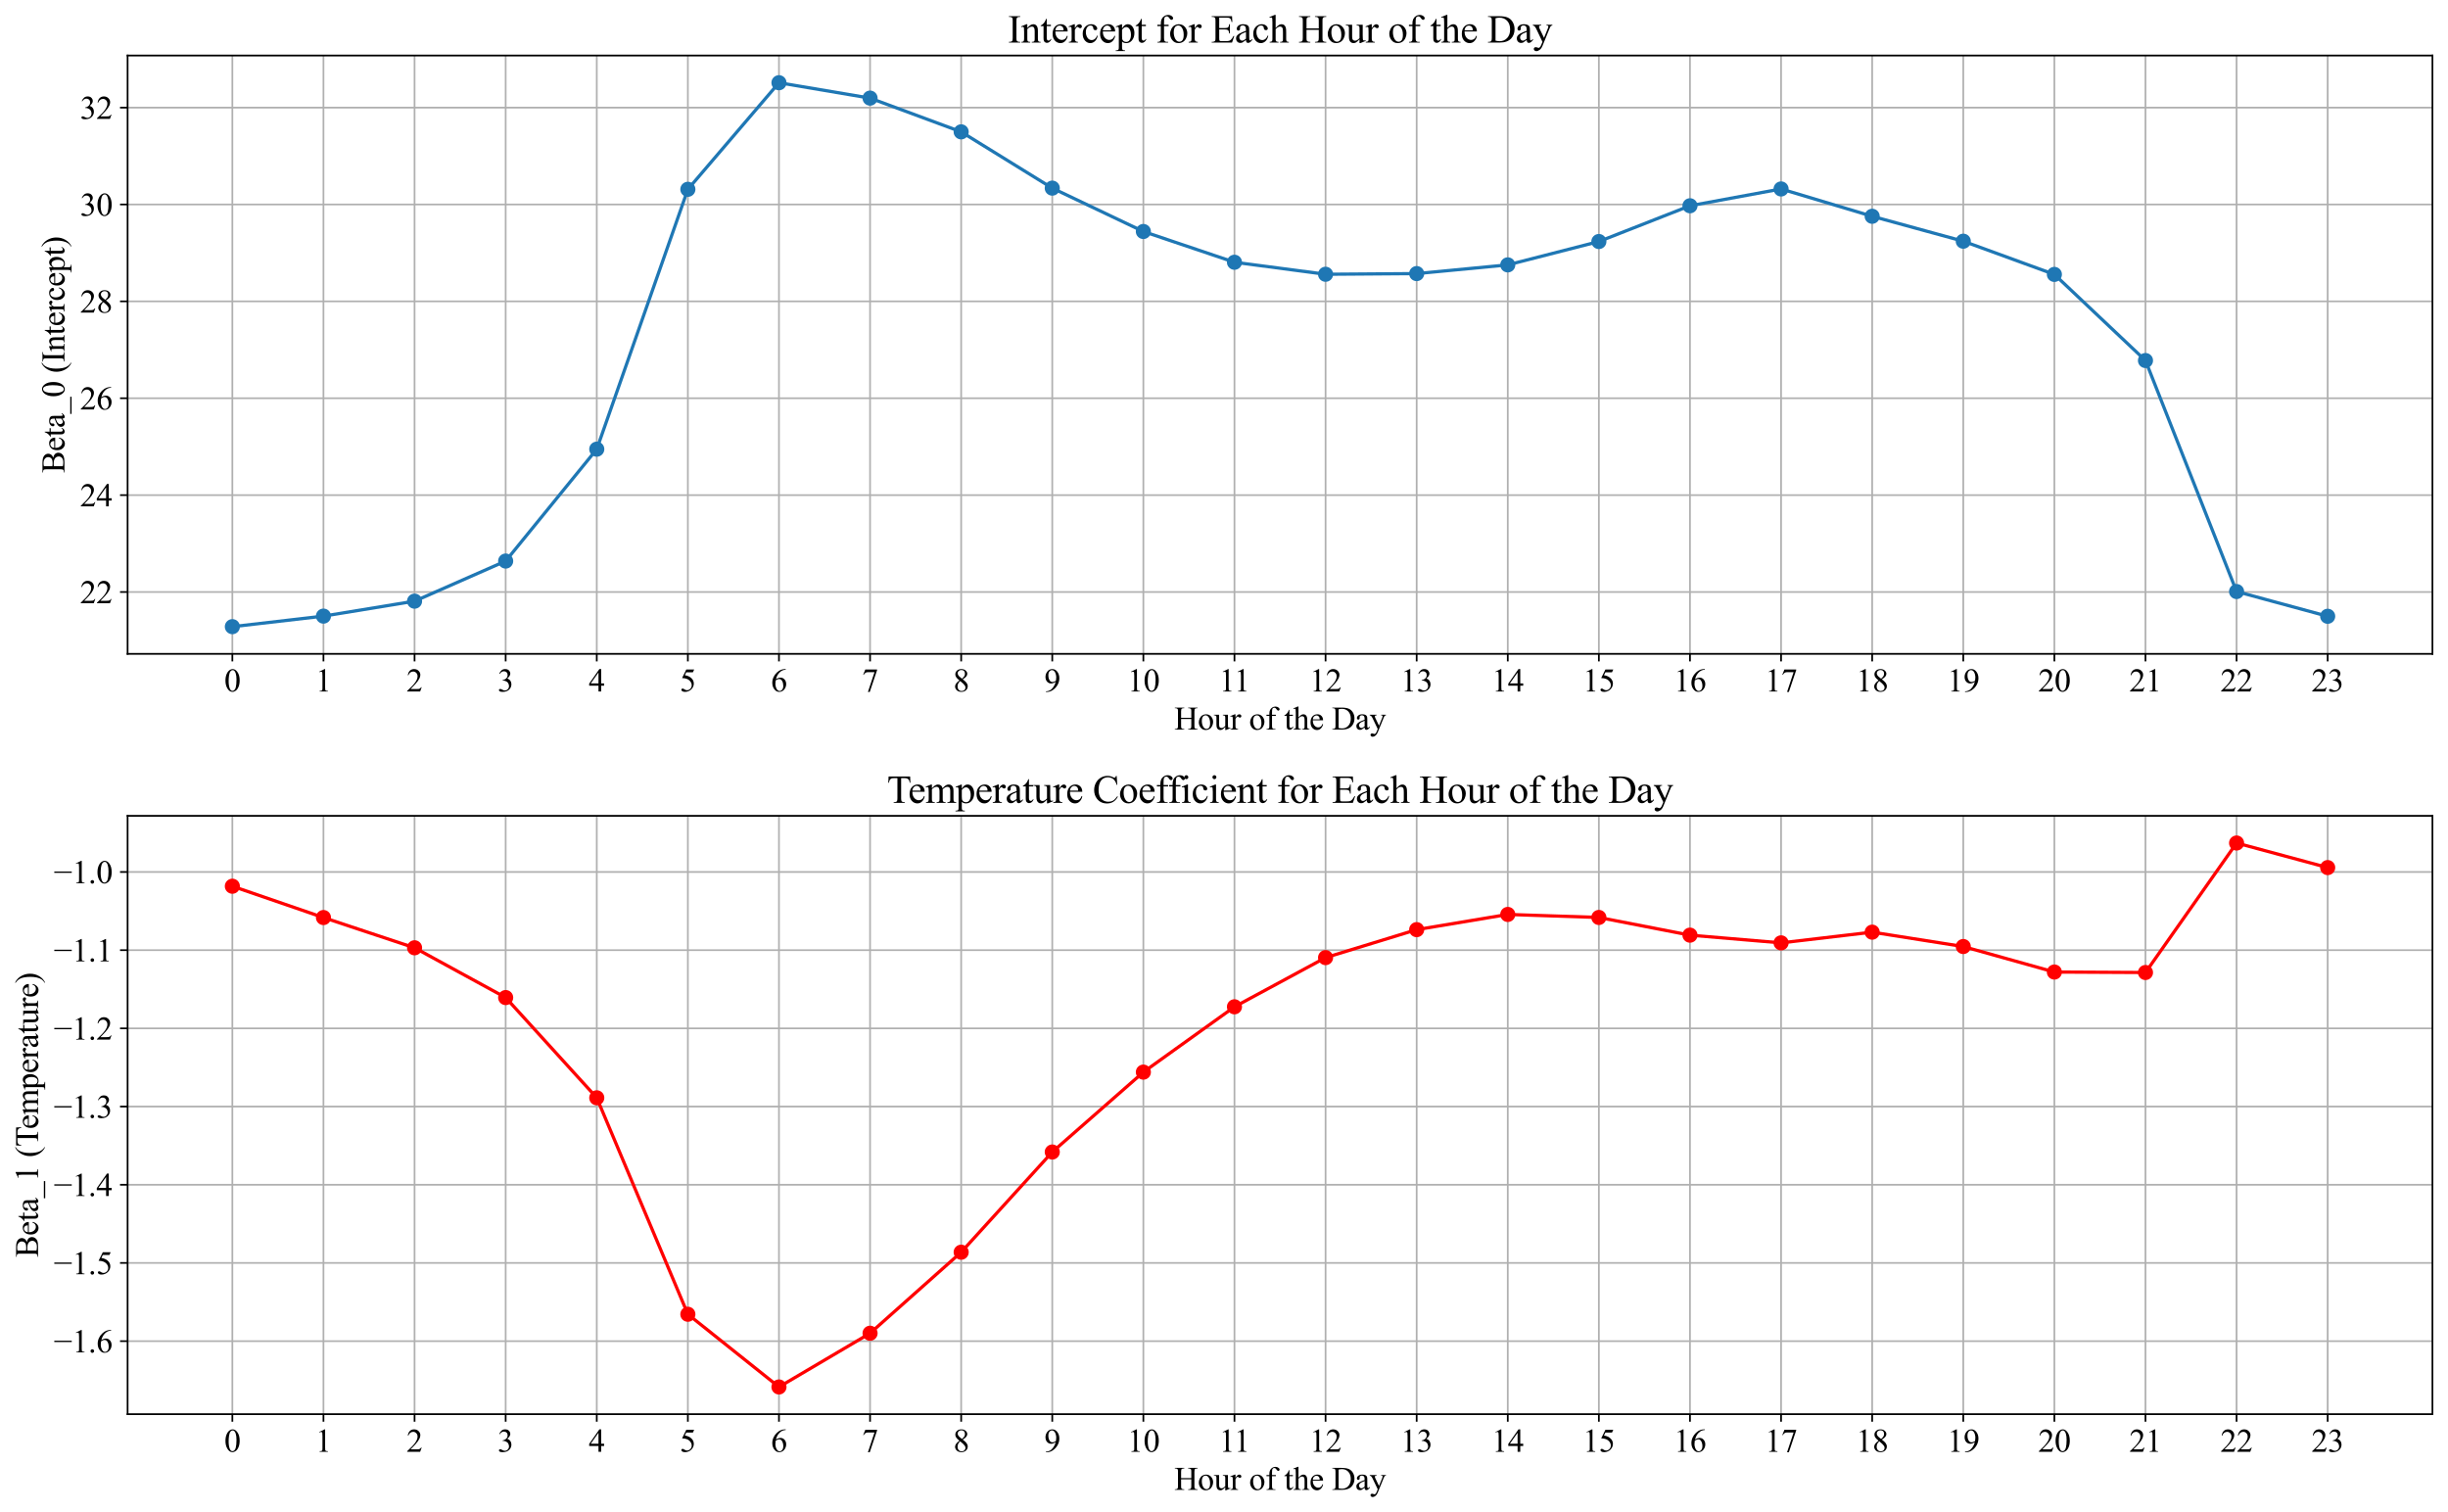 <?xml version="1.0" encoding="utf-8" standalone="no"?>
<!DOCTYPE svg PUBLIC "-//W3C//DTD SVG 1.1//EN"
  "http://www.w3.org/Graphics/SVG/1.1/DTD/svg11.dtd">
<svg xmlns:xlink="http://www.w3.org/1999/xlink" width="1133.135pt" height="700.015pt" viewBox="0 0 1133.135 700.015" xmlns="http://www.w3.org/2000/svg" version="1.1">
 <defs>
  <style type="text/css">*{stroke-linejoin: round; stroke-linecap: butt}</style>
 </defs>
 <g id="figure_1">
  <g id="patch_1">
   <path d="M 0 700.015 
L 1133.135 700.015 
L 1133.135 0 
L 0 0 
z
" style="fill: #ffffff"/>
  </g>
  <g id="axes_1">
   <g id="patch_2">
    <path d="M 59.061 302.639 
L 1125.935 302.639 
L 1125.935 25.699 
L 59.061 25.699 
z
" style="fill: #ffffff"/>
   </g>
   <g id="matplotlib.axis_1">
    <g id="xtick_1">
     <g id="line2d_1">
      <path d="M 107.555 302.639 
L 107.555 25.699 
" clip-path="url(#p23232c86e0)" style="fill: none; stroke: #b0b0b0; stroke-width: 0.8; stroke-linecap: square"/>
     </g>
     <g id="line2d_2">
      <defs>
       <path id="me802c361ef" d="M 0 0 
L 0 3.5 
" style="stroke: #000000; stroke-width: 0.8"/>
      </defs>
      <g>
       <use xlink:href="#me802c361ef" x="107.555" y="302.639" style="stroke: #000000; stroke-width: 0.8"/>
      </g>
     </g>
     <g id="text_1">
      <!-- 0 -->
      <g transform="translate(103.805 320.054) scale(0.15 -0.15)">
       <defs>
        <path id="TimesNewRomanPSMT-30" d="M 231 2094 
Q 231 2819 450 3342 
Q 669 3866 1031 4122 
Q 1313 4325 1613 4325 
Q 2100 4325 2488 3828 
Q 2972 3213 2972 2159 
Q 2972 1422 2759 906 
Q 2547 391 2217 158 
Q 1888 -75 1581 -75 
Q 975 -75 572 641 
Q 231 1244 231 2094 
z
M 844 2016 
Q 844 1141 1059 588 
Q 1238 122 1591 122 
Q 1759 122 1940 273 
Q 2122 425 2216 781 
Q 2359 1319 2359 2297 
Q 2359 3022 2209 3506 
Q 2097 3866 1919 4016 
Q 1791 4119 1609 4119 
Q 1397 4119 1231 3928 
Q 1006 3669 925 3112 
Q 844 2556 844 2016 
z
" transform="scale(0.016)"/>
       </defs>
       <use xlink:href="#TimesNewRomanPSMT-30"/>
      </g>
     </g>
    </g>
    <g id="xtick_2">
     <g id="line2d_3">
      <path d="M 149.724 302.639 
L 149.724 25.699 
" clip-path="url(#p23232c86e0)" style="fill: none; stroke: #b0b0b0; stroke-width: 0.8; stroke-linecap: square"/>
     </g>
     <g id="line2d_4">
      <g>
       <use xlink:href="#me802c361ef" x="149.724" y="302.639" style="stroke: #000000; stroke-width: 0.8"/>
      </g>
     </g>
     <g id="text_2">
      <!-- 1 -->
      <g transform="translate(145.974 320.054) scale(0.15 -0.15)">
       <defs>
        <path id="TimesNewRomanPSMT-31" d="M 750 3822 
L 1781 4325 
L 1884 4325 
L 1884 747 
Q 1884 391 1914 303 
Q 1944 216 2037 169 
Q 2131 122 2419 116 
L 2419 0 
L 825 0 
L 825 116 
Q 1125 122 1212 167 
Q 1300 213 1334 289 
Q 1369 366 1369 747 
L 1369 3034 
Q 1369 3497 1338 3628 
Q 1316 3728 1258 3775 
Q 1200 3822 1119 3822 
Q 1003 3822 797 3725 
L 750 3822 
z
" transform="scale(0.016)"/>
       </defs>
       <use xlink:href="#TimesNewRomanPSMT-31"/>
      </g>
     </g>
    </g>
    <g id="xtick_3">
     <g id="line2d_5">
      <path d="M 191.893 302.639 
L 191.893 25.699 
" clip-path="url(#p23232c86e0)" style="fill: none; stroke: #b0b0b0; stroke-width: 0.8; stroke-linecap: square"/>
     </g>
     <g id="line2d_6">
      <g>
       <use xlink:href="#me802c361ef" x="191.893" y="302.639" style="stroke: #000000; stroke-width: 0.8"/>
      </g>
     </g>
     <g id="text_3">
      <!-- 2 -->
      <g transform="translate(188.143 320.054) scale(0.15 -0.15)">
       <defs>
        <path id="TimesNewRomanPSMT-32" d="M 2934 816 
L 2638 0 
L 138 0 
L 138 116 
Q 1241 1122 1691 1759 
Q 2141 2397 2141 2925 
Q 2141 3328 1894 3587 
Q 1647 3847 1303 3847 
Q 991 3847 742 3664 
Q 494 3481 375 3128 
L 259 3128 
Q 338 3706 661 4015 
Q 984 4325 1469 4325 
Q 1984 4325 2329 3994 
Q 2675 3663 2675 3213 
Q 2675 2891 2525 2569 
Q 2294 2063 1775 1497 
Q 997 647 803 472 
L 1909 472 
Q 2247 472 2383 497 
Q 2519 522 2628 598 
Q 2738 675 2819 816 
L 2934 816 
z
" transform="scale(0.016)"/>
       </defs>
       <use xlink:href="#TimesNewRomanPSMT-32"/>
      </g>
     </g>
    </g>
    <g id="xtick_4">
     <g id="line2d_7">
      <path d="M 234.062 302.639 
L 234.062 25.699 
" clip-path="url(#p23232c86e0)" style="fill: none; stroke: #b0b0b0; stroke-width: 0.8; stroke-linecap: square"/>
     </g>
     <g id="line2d_8">
      <g>
       <use xlink:href="#me802c361ef" x="234.062" y="302.639" style="stroke: #000000; stroke-width: 0.8"/>
      </g>
     </g>
     <g id="text_4">
      <!-- 3 -->
      <g transform="translate(230.312 320.054) scale(0.15 -0.15)">
       <defs>
        <path id="TimesNewRomanPSMT-33" d="M 325 3431 
Q 506 3859 782 4092 
Q 1059 4325 1472 4325 
Q 1981 4325 2253 3994 
Q 2459 3747 2459 3466 
Q 2459 3003 1878 2509 
Q 2269 2356 2469 2072 
Q 2669 1788 2669 1403 
Q 2669 853 2319 450 
Q 1863 -75 997 -75 
Q 569 -75 414 31 
Q 259 138 259 259 
Q 259 350 332 419 
Q 406 488 509 488 
Q 588 488 669 463 
Q 722 447 909 348 
Q 1097 250 1169 231 
Q 1284 197 1416 197 
Q 1734 197 1970 444 
Q 2206 691 2206 1028 
Q 2206 1275 2097 1509 
Q 2016 1684 1919 1775 
Q 1784 1900 1550 2001 
Q 1316 2103 1072 2103 
L 972 2103 
L 972 2197 
Q 1219 2228 1467 2375 
Q 1716 2522 1828 2728 
Q 1941 2934 1941 3181 
Q 1941 3503 1739 3701 
Q 1538 3900 1238 3900 
Q 753 3900 428 3381 
L 325 3431 
z
" transform="scale(0.016)"/>
       </defs>
       <use xlink:href="#TimesNewRomanPSMT-33"/>
      </g>
     </g>
    </g>
    <g id="xtick_5">
     <g id="line2d_9">
      <path d="M 276.231 302.639 
L 276.231 25.699 
" clip-path="url(#p23232c86e0)" style="fill: none; stroke: #b0b0b0; stroke-width: 0.8; stroke-linecap: square"/>
     </g>
     <g id="line2d_10">
      <g>
       <use xlink:href="#me802c361ef" x="276.231" y="302.639" style="stroke: #000000; stroke-width: 0.8"/>
      </g>
     </g>
     <g id="text_5">
      <!-- 4 -->
      <g transform="translate(272.481 320.054) scale(0.15 -0.15)">
       <defs>
        <path id="TimesNewRomanPSMT-34" d="M 2978 1563 
L 2978 1119 
L 2409 1119 
L 2409 0 
L 1894 0 
L 1894 1119 
L 100 1119 
L 100 1519 
L 2066 4325 
L 2409 4325 
L 2409 1563 
L 2978 1563 
z
M 1894 1563 
L 1894 3666 
L 406 1563 
L 1894 1563 
z
" transform="scale(0.016)"/>
       </defs>
       <use xlink:href="#TimesNewRomanPSMT-34"/>
      </g>
     </g>
    </g>
    <g id="xtick_6">
     <g id="line2d_11">
      <path d="M 318.4 302.639 
L 318.4 25.699 
" clip-path="url(#p23232c86e0)" style="fill: none; stroke: #b0b0b0; stroke-width: 0.8; stroke-linecap: square"/>
     </g>
     <g id="line2d_12">
      <g>
       <use xlink:href="#me802c361ef" x="318.4" y="302.639" style="stroke: #000000; stroke-width: 0.8"/>
      </g>
     </g>
     <g id="text_6">
      <!-- 5 -->
      <g transform="translate(314.65 320.054) scale(0.15 -0.15)">
       <defs>
        <path id="TimesNewRomanPSMT-35" d="M 2778 4238 
L 2534 3706 
L 1259 3706 
L 981 3138 
Q 1809 3016 2294 2522 
Q 2709 2097 2709 1522 
Q 2709 1188 2573 903 
Q 2438 619 2231 419 
Q 2025 219 1772 97 
Q 1413 -75 1034 -75 
Q 653 -75 479 54 
Q 306 184 306 341 
Q 306 428 378 495 
Q 450 563 559 563 
Q 641 563 702 538 
Q 763 513 909 409 
Q 1144 247 1384 247 
Q 1750 247 2026 523 
Q 2303 800 2303 1197 
Q 2303 1581 2056 1914 
Q 1809 2247 1375 2428 
Q 1034 2569 447 2591 
L 1259 4238 
L 2778 4238 
z
" transform="scale(0.016)"/>
       </defs>
       <use xlink:href="#TimesNewRomanPSMT-35"/>
      </g>
     </g>
    </g>
    <g id="xtick_7">
     <g id="line2d_13">
      <path d="M 360.569 302.639 
L 360.569 25.699 
" clip-path="url(#p23232c86e0)" style="fill: none; stroke: #b0b0b0; stroke-width: 0.8; stroke-linecap: square"/>
     </g>
     <g id="line2d_14">
      <g>
       <use xlink:href="#me802c361ef" x="360.569" y="302.639" style="stroke: #000000; stroke-width: 0.8"/>
      </g>
     </g>
     <g id="text_7">
      <!-- 6 -->
      <g transform="translate(356.819 320.054) scale(0.15 -0.15)">
       <defs>
        <path id="TimesNewRomanPSMT-36" d="M 2869 4325 
L 2869 4209 
Q 2456 4169 2195 4045 
Q 1934 3922 1679 3669 
Q 1425 3416 1258 3105 
Q 1091 2794 978 2366 
Q 1428 2675 1881 2675 
Q 2316 2675 2634 2325 
Q 2953 1975 2953 1425 
Q 2953 894 2631 456 
Q 2244 -75 1606 -75 
Q 1172 -75 869 213 
Q 275 772 275 1663 
Q 275 2231 503 2743 
Q 731 3256 1154 3653 
Q 1578 4050 1965 4187 
Q 2353 4325 2688 4325 
L 2869 4325 
z
M 925 2138 
Q 869 1716 869 1456 
Q 869 1156 980 804 
Q 1091 453 1309 247 
Q 1469 100 1697 100 
Q 1969 100 2183 356 
Q 2397 613 2397 1088 
Q 2397 1622 2184 2012 
Q 1972 2403 1581 2403 
Q 1463 2403 1327 2353 
Q 1191 2303 925 2138 
z
" transform="scale(0.016)"/>
       </defs>
       <use xlink:href="#TimesNewRomanPSMT-36"/>
      </g>
     </g>
    </g>
    <g id="xtick_8">
     <g id="line2d_15">
      <path d="M 402.738 302.639 
L 402.738 25.699 
" clip-path="url(#p23232c86e0)" style="fill: none; stroke: #b0b0b0; stroke-width: 0.8; stroke-linecap: square"/>
     </g>
     <g id="line2d_16">
      <g>
       <use xlink:href="#me802c361ef" x="402.738" y="302.639" style="stroke: #000000; stroke-width: 0.8"/>
      </g>
     </g>
     <g id="text_8">
      <!-- 7 -->
      <g transform="translate(398.988 320.054) scale(0.15 -0.15)">
       <defs>
        <path id="TimesNewRomanPSMT-37" d="M 644 4238 
L 2916 4238 
L 2916 4119 
L 1503 -88 
L 1153 -88 
L 2419 3728 
L 1253 3728 
Q 900 3728 750 3644 
Q 488 3500 328 3200 
L 238 3234 
L 644 4238 
z
" transform="scale(0.016)"/>
       </defs>
       <use xlink:href="#TimesNewRomanPSMT-37"/>
      </g>
     </g>
    </g>
    <g id="xtick_9">
     <g id="line2d_17">
      <path d="M 444.907 302.639 
L 444.907 25.699 
" clip-path="url(#p23232c86e0)" style="fill: none; stroke: #b0b0b0; stroke-width: 0.8; stroke-linecap: square"/>
     </g>
     <g id="line2d_18">
      <g>
       <use xlink:href="#me802c361ef" x="444.907" y="302.639" style="stroke: #000000; stroke-width: 0.8"/>
      </g>
     </g>
     <g id="text_9">
      <!-- 8 -->
      <g transform="translate(441.157 320.054) scale(0.15 -0.15)">
       <defs>
        <path id="TimesNewRomanPSMT-38" d="M 1228 2134 
Q 725 2547 579 2797 
Q 434 3047 434 3316 
Q 434 3728 753 4026 
Q 1072 4325 1600 4325 
Q 2113 4325 2425 4047 
Q 2738 3769 2738 3413 
Q 2738 3175 2569 2928 
Q 2400 2681 1866 2347 
Q 2416 1922 2594 1678 
Q 2831 1359 2831 1006 
Q 2831 559 2490 242 
Q 2150 -75 1597 -75 
Q 994 -75 656 303 
Q 388 606 388 966 
Q 388 1247 577 1523 
Q 766 1800 1228 2134 
z
M 1719 2469 
Q 2094 2806 2194 3001 
Q 2294 3197 2294 3444 
Q 2294 3772 2109 3958 
Q 1925 4144 1606 4144 
Q 1288 4144 1088 3959 
Q 888 3775 888 3528 
Q 888 3366 970 3203 
Q 1053 3041 1206 2894 
L 1719 2469 
z
M 1375 2016 
Q 1116 1797 991 1539 
Q 866 1281 866 981 
Q 866 578 1086 336 
Q 1306 94 1647 94 
Q 1984 94 2187 284 
Q 2391 475 2391 747 
Q 2391 972 2272 1150 
Q 2050 1481 1375 2016 
z
" transform="scale(0.016)"/>
       </defs>
       <use xlink:href="#TimesNewRomanPSMT-38"/>
      </g>
     </g>
    </g>
    <g id="xtick_10">
     <g id="line2d_19">
      <path d="M 487.076 302.639 
L 487.076 25.699 
" clip-path="url(#p23232c86e0)" style="fill: none; stroke: #b0b0b0; stroke-width: 0.8; stroke-linecap: square"/>
     </g>
     <g id="line2d_20">
      <g>
       <use xlink:href="#me802c361ef" x="487.076" y="302.639" style="stroke: #000000; stroke-width: 0.8"/>
      </g>
     </g>
     <g id="text_10">
      <!-- 9 -->
      <g transform="translate(483.326 320.054) scale(0.15 -0.15)">
       <defs>
        <path id="TimesNewRomanPSMT-39" d="M 338 -88 
L 338 28 
Q 744 34 1094 217 
Q 1444 400 1770 856 
Q 2097 1313 2225 1859 
Q 1734 1544 1338 1544 
Q 891 1544 572 1889 
Q 253 2234 253 2806 
Q 253 3363 572 3797 
Q 956 4325 1575 4325 
Q 2097 4325 2469 3894 
Q 2925 3359 2925 2575 
Q 2925 1869 2578 1258 
Q 2231 647 1613 244 
Q 1109 -88 516 -88 
L 338 -88 
z
M 2275 2091 
Q 2331 2497 2331 2741 
Q 2331 3044 2228 3395 
Q 2125 3747 1936 3934 
Q 1747 4122 1506 4122 
Q 1228 4122 1018 3872 
Q 809 3622 809 3128 
Q 809 2469 1088 2097 
Q 1291 1828 1588 1828 
Q 1731 1828 1928 1897 
Q 2125 1966 2275 2091 
z
" transform="scale(0.016)"/>
       </defs>
       <use xlink:href="#TimesNewRomanPSMT-39"/>
      </g>
     </g>
    </g>
    <g id="xtick_11">
     <g id="line2d_21">
      <path d="M 529.244 302.639 
L 529.244 25.699 
" clip-path="url(#p23232c86e0)" style="fill: none; stroke: #b0b0b0; stroke-width: 0.8; stroke-linecap: square"/>
     </g>
     <g id="line2d_22">
      <g>
       <use xlink:href="#me802c361ef" x="529.244" y="302.639" style="stroke: #000000; stroke-width: 0.8"/>
      </g>
     </g>
     <g id="text_11">
      <!-- 10 -->
      <g transform="translate(521.744 320.054) scale(0.15 -0.15)">
       <use xlink:href="#TimesNewRomanPSMT-31"/>
       <use xlink:href="#TimesNewRomanPSMT-30" x="50"/>
      </g>
     </g>
    </g>
    <g id="xtick_12">
     <g id="line2d_23">
      <path d="M 571.413 302.639 
L 571.413 25.699 
" clip-path="url(#p23232c86e0)" style="fill: none; stroke: #b0b0b0; stroke-width: 0.8; stroke-linecap: square"/>
     </g>
     <g id="line2d_24">
      <g>
       <use xlink:href="#me802c361ef" x="571.413" y="302.639" style="stroke: #000000; stroke-width: 0.8"/>
      </g>
     </g>
     <g id="text_12">
      <!-- 11 -->
      <g transform="translate(564.195 320.054) scale(0.15 -0.15)">
       <use xlink:href="#TimesNewRomanPSMT-31"/>
       <use xlink:href="#TimesNewRomanPSMT-31" x="46.25"/>
      </g>
     </g>
    </g>
    <g id="xtick_13">
     <g id="line2d_25">
      <path d="M 613.582 302.639 
L 613.582 25.699 
" clip-path="url(#p23232c86e0)" style="fill: none; stroke: #b0b0b0; stroke-width: 0.8; stroke-linecap: square"/>
     </g>
     <g id="line2d_26">
      <g>
       <use xlink:href="#me802c361ef" x="613.582" y="302.639" style="stroke: #000000; stroke-width: 0.8"/>
      </g>
     </g>
     <g id="text_13">
      <!-- 12 -->
      <g transform="translate(606.082 320.054) scale(0.15 -0.15)">
       <use xlink:href="#TimesNewRomanPSMT-31"/>
       <use xlink:href="#TimesNewRomanPSMT-32" x="50"/>
      </g>
     </g>
    </g>
    <g id="xtick_14">
     <g id="line2d_27">
      <path d="M 655.751 302.639 
L 655.751 25.699 
" clip-path="url(#p23232c86e0)" style="fill: none; stroke: #b0b0b0; stroke-width: 0.8; stroke-linecap: square"/>
     </g>
     <g id="line2d_28">
      <g>
       <use xlink:href="#me802c361ef" x="655.751" y="302.639" style="stroke: #000000; stroke-width: 0.8"/>
      </g>
     </g>
     <g id="text_14">
      <!-- 13 -->
      <g transform="translate(648.251 320.054) scale(0.15 -0.15)">
       <use xlink:href="#TimesNewRomanPSMT-31"/>
       <use xlink:href="#TimesNewRomanPSMT-33" x="50"/>
      </g>
     </g>
    </g>
    <g id="xtick_15">
     <g id="line2d_29">
      <path d="M 697.92 302.639 
L 697.92 25.699 
" clip-path="url(#p23232c86e0)" style="fill: none; stroke: #b0b0b0; stroke-width: 0.8; stroke-linecap: square"/>
     </g>
     <g id="line2d_30">
      <g>
       <use xlink:href="#me802c361ef" x="697.92" y="302.639" style="stroke: #000000; stroke-width: 0.8"/>
      </g>
     </g>
     <g id="text_15">
      <!-- 14 -->
      <g transform="translate(690.42 320.054) scale(0.15 -0.15)">
       <use xlink:href="#TimesNewRomanPSMT-31"/>
       <use xlink:href="#TimesNewRomanPSMT-34" x="50"/>
      </g>
     </g>
    </g>
    <g id="xtick_16">
     <g id="line2d_31">
      <path d="M 740.089 302.639 
L 740.089 25.699 
" clip-path="url(#p23232c86e0)" style="fill: none; stroke: #b0b0b0; stroke-width: 0.8; stroke-linecap: square"/>
     </g>
     <g id="line2d_32">
      <g>
       <use xlink:href="#me802c361ef" x="740.089" y="302.639" style="stroke: #000000; stroke-width: 0.8"/>
      </g>
     </g>
     <g id="text_16">
      <!-- 15 -->
      <g transform="translate(732.589 320.054) scale(0.15 -0.15)">
       <use xlink:href="#TimesNewRomanPSMT-31"/>
       <use xlink:href="#TimesNewRomanPSMT-35" x="50"/>
      </g>
     </g>
    </g>
    <g id="xtick_17">
     <g id="line2d_33">
      <path d="M 782.258 302.639 
L 782.258 25.699 
" clip-path="url(#p23232c86e0)" style="fill: none; stroke: #b0b0b0; stroke-width: 0.8; stroke-linecap: square"/>
     </g>
     <g id="line2d_34">
      <g>
       <use xlink:href="#me802c361ef" x="782.258" y="302.639" style="stroke: #000000; stroke-width: 0.8"/>
      </g>
     </g>
     <g id="text_17">
      <!-- 16 -->
      <g transform="translate(774.758 320.054) scale(0.15 -0.15)">
       <use xlink:href="#TimesNewRomanPSMT-31"/>
       <use xlink:href="#TimesNewRomanPSMT-36" x="50"/>
      </g>
     </g>
    </g>
    <g id="xtick_18">
     <g id="line2d_35">
      <path d="M 824.427 302.639 
L 824.427 25.699 
" clip-path="url(#p23232c86e0)" style="fill: none; stroke: #b0b0b0; stroke-width: 0.8; stroke-linecap: square"/>
     </g>
     <g id="line2d_36">
      <g>
       <use xlink:href="#me802c361ef" x="824.427" y="302.639" style="stroke: #000000; stroke-width: 0.8"/>
      </g>
     </g>
     <g id="text_18">
      <!-- 17 -->
      <g transform="translate(816.927 320.054) scale(0.15 -0.15)">
       <use xlink:href="#TimesNewRomanPSMT-31"/>
       <use xlink:href="#TimesNewRomanPSMT-37" x="50"/>
      </g>
     </g>
    </g>
    <g id="xtick_19">
     <g id="line2d_37">
      <path d="M 866.596 302.639 
L 866.596 25.699 
" clip-path="url(#p23232c86e0)" style="fill: none; stroke: #b0b0b0; stroke-width: 0.8; stroke-linecap: square"/>
     </g>
     <g id="line2d_38">
      <g>
       <use xlink:href="#me802c361ef" x="866.596" y="302.639" style="stroke: #000000; stroke-width: 0.8"/>
      </g>
     </g>
     <g id="text_19">
      <!-- 18 -->
      <g transform="translate(859.096 320.054) scale(0.15 -0.15)">
       <use xlink:href="#TimesNewRomanPSMT-31"/>
       <use xlink:href="#TimesNewRomanPSMT-38" x="50"/>
      </g>
     </g>
    </g>
    <g id="xtick_20">
     <g id="line2d_39">
      <path d="M 908.765 302.639 
L 908.765 25.699 
" clip-path="url(#p23232c86e0)" style="fill: none; stroke: #b0b0b0; stroke-width: 0.8; stroke-linecap: square"/>
     </g>
     <g id="line2d_40">
      <g>
       <use xlink:href="#me802c361ef" x="908.765" y="302.639" style="stroke: #000000; stroke-width: 0.8"/>
      </g>
     </g>
     <g id="text_20">
      <!-- 19 -->
      <g transform="translate(901.265 320.054) scale(0.15 -0.15)">
       <use xlink:href="#TimesNewRomanPSMT-31"/>
       <use xlink:href="#TimesNewRomanPSMT-39" x="50"/>
      </g>
     </g>
    </g>
    <g id="xtick_21">
     <g id="line2d_41">
      <path d="M 950.934 302.639 
L 950.934 25.699 
" clip-path="url(#p23232c86e0)" style="fill: none; stroke: #b0b0b0; stroke-width: 0.8; stroke-linecap: square"/>
     </g>
     <g id="line2d_42">
      <g>
       <use xlink:href="#me802c361ef" x="950.934" y="302.639" style="stroke: #000000; stroke-width: 0.8"/>
      </g>
     </g>
     <g id="text_21">
      <!-- 20 -->
      <g transform="translate(943.434 320.054) scale(0.15 -0.15)">
       <use xlink:href="#TimesNewRomanPSMT-32"/>
       <use xlink:href="#TimesNewRomanPSMT-30" x="50"/>
      </g>
     </g>
    </g>
    <g id="xtick_22">
     <g id="line2d_43">
      <path d="M 993.103 302.639 
L 993.103 25.699 
" clip-path="url(#p23232c86e0)" style="fill: none; stroke: #b0b0b0; stroke-width: 0.8; stroke-linecap: square"/>
     </g>
     <g id="line2d_44">
      <g>
       <use xlink:href="#me802c361ef" x="993.103" y="302.639" style="stroke: #000000; stroke-width: 0.8"/>
      </g>
     </g>
     <g id="text_22">
      <!-- 21 -->
      <g transform="translate(985.603 320.054) scale(0.15 -0.15)">
       <use xlink:href="#TimesNewRomanPSMT-32"/>
       <use xlink:href="#TimesNewRomanPSMT-31" x="50"/>
      </g>
     </g>
    </g>
    <g id="xtick_23">
     <g id="line2d_45">
      <path d="M 1035.272 302.639 
L 1035.272 25.699 
" clip-path="url(#p23232c86e0)" style="fill: none; stroke: #b0b0b0; stroke-width: 0.8; stroke-linecap: square"/>
     </g>
     <g id="line2d_46">
      <g>
       <use xlink:href="#me802c361ef" x="1035.272" y="302.639" style="stroke: #000000; stroke-width: 0.8"/>
      </g>
     </g>
     <g id="text_23">
      <!-- 22 -->
      <g transform="translate(1027.772 320.054) scale(0.15 -0.15)">
       <use xlink:href="#TimesNewRomanPSMT-32"/>
       <use xlink:href="#TimesNewRomanPSMT-32" x="50"/>
      </g>
     </g>
    </g>
    <g id="xtick_24">
     <g id="line2d_47">
      <path d="M 1077.44 302.639 
L 1077.44 25.699 
" clip-path="url(#p23232c86e0)" style="fill: none; stroke: #b0b0b0; stroke-width: 0.8; stroke-linecap: square"/>
     </g>
     <g id="line2d_48">
      <g>
       <use xlink:href="#me802c361ef" x="1077.44" y="302.639" style="stroke: #000000; stroke-width: 0.8"/>
      </g>
     </g>
     <g id="text_24">
      <!-- 23 -->
      <g transform="translate(1069.94 320.054) scale(0.15 -0.15)">
       <use xlink:href="#TimesNewRomanPSMT-32"/>
       <use xlink:href="#TimesNewRomanPSMT-33" x="50"/>
      </g>
     </g>
    </g>
    <g id="text_25">
     <!-- Hour of the Day -->
     <g transform="translate(543.553 337.679) scale(0.15 -0.15)">
      <defs>
       <path id="TimesNewRomanPSMT-48" d="M 1316 2272 
L 3284 2272 
L 3284 3484 
Q 3284 3809 3244 3913 
Q 3213 3991 3113 4047 
Q 2978 4122 2828 4122 
L 2678 4122 
L 2678 4238 
L 4491 4238 
L 4491 4122 
L 4341 4122 
Q 4191 4122 4056 4050 
Q 3956 4000 3920 3898 
Q 3884 3797 3884 3484 
L 3884 750 
Q 3884 428 3925 325 
Q 3956 247 4053 191 
Q 4191 116 4341 116 
L 4491 116 
L 4491 0 
L 2678 0 
L 2678 116 
L 2828 116 
Q 3088 116 3206 269 
Q 3284 369 3284 750 
L 3284 2041 
L 1316 2041 
L 1316 750 
Q 1316 428 1356 325 
Q 1388 247 1488 191 
Q 1622 116 1772 116 
L 1925 116 
L 1925 0 
L 109 0 
L 109 116 
L 259 116 
Q 522 116 641 269 
Q 716 369 716 750 
L 716 3484 
Q 716 3809 675 3913 
Q 644 3991 547 4047 
Q 409 4122 259 4122 
L 109 4122 
L 109 4238 
L 1925 4238 
L 1925 4122 
L 1772 4122 
Q 1622 4122 1488 4050 
Q 1391 4000 1353 3898 
Q 1316 3797 1316 3484 
L 1316 2272 
z
" transform="scale(0.016)"/>
       <path id="TimesNewRomanPSMT-6f" d="M 1600 2947 
Q 2250 2947 2644 2453 
Q 2978 2031 2978 1484 
Q 2978 1100 2793 706 
Q 2609 313 2286 112 
Q 1963 -88 1566 -88 
Q 919 -88 538 428 
Q 216 863 216 1403 
Q 216 1797 411 2186 
Q 606 2575 925 2761 
Q 1244 2947 1600 2947 
z
M 1503 2744 
Q 1338 2744 1170 2645 
Q 1003 2547 900 2300 
Q 797 2053 797 1666 
Q 797 1041 1045 587 
Q 1294 134 1700 134 
Q 2003 134 2200 384 
Q 2397 634 2397 1244 
Q 2397 2006 2069 2444 
Q 1847 2744 1503 2744 
z
" transform="scale(0.016)"/>
       <path id="TimesNewRomanPSMT-75" d="M 2709 2863 
L 2709 1128 
Q 2709 631 2732 520 
Q 2756 409 2807 365 
Q 2859 322 2928 322 
Q 3025 322 3147 375 
L 3191 266 
L 2334 -88 
L 2194 -88 
L 2194 519 
Q 1825 119 1631 15 
Q 1438 -88 1222 -88 
Q 981 -88 804 51 
Q 628 191 559 409 
Q 491 628 491 1028 
L 491 2306 
Q 491 2509 447 2587 
Q 403 2666 317 2708 
Q 231 2750 6 2747 
L 6 2863 
L 1009 2863 
L 1009 947 
Q 1009 547 1148 422 
Q 1288 297 1484 297 
Q 1619 297 1789 381 
Q 1959 466 2194 703 
L 2194 2325 
Q 2194 2569 2105 2655 
Q 2016 2741 1734 2747 
L 1734 2863 
L 2709 2863 
z
" transform="scale(0.016)"/>
       <path id="TimesNewRomanPSMT-72" d="M 1038 2947 
L 1038 2303 
Q 1397 2947 1775 2947 
Q 1947 2947 2059 2842 
Q 2172 2738 2172 2600 
Q 2172 2478 2090 2393 
Q 2009 2309 1897 2309 
Q 1788 2309 1652 2417 
Q 1516 2525 1450 2525 
Q 1394 2525 1328 2463 
Q 1188 2334 1038 2041 
L 1038 669 
Q 1038 431 1097 309 
Q 1138 225 1241 169 
Q 1344 113 1538 113 
L 1538 0 
L 72 0 
L 72 113 
Q 291 113 397 181 
Q 475 231 506 341 
Q 522 394 522 644 
L 522 1753 
Q 522 2253 501 2348 
Q 481 2444 426 2487 
Q 372 2531 291 2531 
Q 194 2531 72 2484 
L 41 2597 
L 906 2947 
L 1038 2947 
z
" transform="scale(0.016)"/>
       <path id="TimesNewRomanPSMT-20" transform="scale(0.016)"/>
       <path id="TimesNewRomanPSMT-66" d="M 1319 2638 
L 1319 756 
Q 1319 356 1406 250 
Q 1522 113 1716 113 
L 1975 113 
L 1975 0 
L 266 0 
L 266 113 
L 394 113 
Q 519 113 622 175 
Q 725 238 764 344 
Q 803 450 803 756 
L 803 2638 
L 247 2638 
L 247 2863 
L 803 2863 
L 803 3050 
Q 803 3478 940 3775 
Q 1078 4072 1361 4255 
Q 1644 4438 1997 4438 
Q 2325 4438 2600 4225 
Q 2781 4084 2781 3909 
Q 2781 3816 2700 3733 
Q 2619 3650 2525 3650 
Q 2453 3650 2373 3701 
Q 2294 3753 2178 3923 
Q 2063 4094 1966 4153 
Q 1869 4213 1750 4213 
Q 1606 4213 1506 4136 
Q 1406 4059 1362 3898 
Q 1319 3738 1319 3069 
L 1319 2863 
L 2056 2863 
L 2056 2638 
L 1319 2638 
z
" transform="scale(0.016)"/>
       <path id="TimesNewRomanPSMT-74" d="M 1031 3803 
L 1031 2863 
L 1700 2863 
L 1700 2644 
L 1031 2644 
L 1031 788 
Q 1031 509 1111 412 
Q 1191 316 1316 316 
Q 1419 316 1516 380 
Q 1613 444 1666 569 
L 1788 569 
Q 1678 263 1478 108 
Q 1278 -47 1066 -47 
Q 922 -47 784 33 
Q 647 113 581 261 
Q 516 409 516 719 
L 516 2644 
L 63 2644 
L 63 2747 
Q 234 2816 414 2980 
Q 594 3144 734 3369 
Q 806 3488 934 3803 
L 1031 3803 
z
" transform="scale(0.016)"/>
       <path id="TimesNewRomanPSMT-68" d="M 1041 4444 
L 1041 2350 
Q 1388 2731 1591 2839 
Q 1794 2947 1997 2947 
Q 2241 2947 2416 2812 
Q 2591 2678 2675 2391 
Q 2734 2191 2734 1659 
L 2734 647 
Q 2734 375 2778 275 
Q 2809 200 2884 156 
Q 2959 113 3159 113 
L 3159 0 
L 1753 0 
L 1753 113 
L 1819 113 
Q 2019 113 2097 173 
Q 2175 234 2206 353 
Q 2216 403 2216 647 
L 2216 1659 
Q 2216 2128 2167 2275 
Q 2119 2422 2012 2495 
Q 1906 2569 1756 2569 
Q 1603 2569 1437 2487 
Q 1272 2406 1041 2159 
L 1041 647 
Q 1041 353 1073 281 
Q 1106 209 1195 161 
Q 1284 113 1503 113 
L 1503 0 
L 84 0 
L 84 113 
Q 275 113 384 172 
Q 447 203 484 290 
Q 522 378 522 647 
L 522 3238 
Q 522 3728 498 3840 
Q 475 3953 426 3993 
Q 378 4034 297 4034 
Q 231 4034 84 3984 
L 41 4094 
L 897 4444 
L 1041 4444 
z
" transform="scale(0.016)"/>
       <path id="TimesNewRomanPSMT-65" d="M 681 1784 
Q 678 1147 991 784 
Q 1303 422 1725 422 
Q 2006 422 2214 576 
Q 2422 731 2563 1106 
L 2659 1044 
Q 2594 616 2278 264 
Q 1963 -88 1488 -88 
Q 972 -88 605 314 
Q 238 716 238 1394 
Q 238 2128 614 2539 
Q 991 2950 1559 2950 
Q 2041 2950 2350 2633 
Q 2659 2316 2659 1784 
L 681 1784 
z
M 681 1966 
L 2006 1966 
Q 1991 2241 1941 2353 
Q 1863 2528 1708 2628 
Q 1553 2728 1384 2728 
Q 1125 2728 920 2526 
Q 716 2325 681 1966 
z
" transform="scale(0.016)"/>
       <path id="TimesNewRomanPSMT-44" d="M 109 0 
L 109 116 
L 269 116 
Q 538 116 650 288 
Q 719 391 719 750 
L 719 3488 
Q 719 3884 631 3984 
Q 509 4122 269 4122 
L 109 4122 
L 109 4238 
L 1834 4238 
Q 2784 4238 3279 4022 
Q 3775 3806 4076 3303 
Q 4378 2800 4378 2141 
Q 4378 1256 3841 663 
Q 3238 0 2003 0 
L 109 0 
z
M 1319 306 
Q 1716 219 1984 219 
Q 2709 219 3187 728 
Q 3666 1238 3666 2109 
Q 3666 2988 3187 3494 
Q 2709 4000 1959 4000 
Q 1678 4000 1319 3909 
L 1319 306 
z
" transform="scale(0.016)"/>
       <path id="TimesNewRomanPSMT-61" d="M 1822 413 
Q 1381 72 1269 19 
Q 1100 -59 909 -59 
Q 613 -59 420 144 
Q 228 347 228 678 
Q 228 888 322 1041 
Q 450 1253 767 1440 
Q 1084 1628 1822 1897 
L 1822 2009 
Q 1822 2438 1686 2597 
Q 1550 2756 1291 2756 
Q 1094 2756 978 2650 
Q 859 2544 859 2406 
L 866 2225 
Q 866 2081 792 2003 
Q 719 1925 600 1925 
Q 484 1925 411 2006 
Q 338 2088 338 2228 
Q 338 2497 613 2722 
Q 888 2947 1384 2947 
Q 1766 2947 2009 2819 
Q 2194 2722 2281 2516 
Q 2338 2381 2338 1966 
L 2338 994 
Q 2338 584 2353 492 
Q 2369 400 2405 369 
Q 2441 338 2488 338 
Q 2538 338 2575 359 
Q 2641 400 2828 588 
L 2828 413 
Q 2478 -56 2159 -56 
Q 2006 -56 1915 50 
Q 1825 156 1822 413 
z
M 1822 616 
L 1822 1706 
Q 1350 1519 1213 1441 
Q 966 1303 859 1153 
Q 753 1003 753 825 
Q 753 600 887 451 
Q 1022 303 1197 303 
Q 1434 303 1822 616 
z
" transform="scale(0.016)"/>
       <path id="TimesNewRomanPSMT-79" d="M 38 2863 
L 1372 2863 
L 1372 2747 
L 1306 2747 
Q 1166 2747 1095 2686 
Q 1025 2625 1025 2534 
Q 1025 2413 1128 2197 
L 1825 753 
L 2466 2334 
Q 2519 2463 2519 2588 
Q 2519 2644 2497 2672 
Q 2472 2706 2419 2726 
Q 2366 2747 2231 2747 
L 2231 2863 
L 3163 2863 
L 3163 2747 
Q 3047 2734 2984 2696 
Q 2922 2659 2847 2556 
Q 2819 2513 2741 2316 
L 1575 -541 
Q 1406 -956 1132 -1168 
Q 859 -1381 606 -1381 
Q 422 -1381 303 -1275 
Q 184 -1169 184 -1031 
Q 184 -900 270 -820 
Q 356 -741 506 -741 
Q 609 -741 788 -809 
Q 913 -856 944 -856 
Q 1038 -856 1148 -759 
Q 1259 -663 1372 -384 
L 1575 113 
L 547 2272 
Q 500 2369 397 2513 
Q 319 2622 269 2659 
Q 197 2709 38 2747 
L 38 2863 
z
" transform="scale(0.016)"/>
      </defs>
      <use xlink:href="#TimesNewRomanPSMT-48"/>
      <use xlink:href="#TimesNewRomanPSMT-6f" x="72.217"/>
      <use xlink:href="#TimesNewRomanPSMT-75" x="122.217"/>
      <use xlink:href="#TimesNewRomanPSMT-72" x="172.217"/>
      <use xlink:href="#TimesNewRomanPSMT-20" x="205.518"/>
      <use xlink:href="#TimesNewRomanPSMT-6f" x="230.518"/>
      <use xlink:href="#TimesNewRomanPSMT-66" x="280.518"/>
      <use xlink:href="#TimesNewRomanPSMT-20" x="313.818"/>
      <use xlink:href="#TimesNewRomanPSMT-74" x="338.818"/>
      <use xlink:href="#TimesNewRomanPSMT-68" x="366.602"/>
      <use xlink:href="#TimesNewRomanPSMT-65" x="416.602"/>
      <use xlink:href="#TimesNewRomanPSMT-20" x="460.986"/>
      <use xlink:href="#TimesNewRomanPSMT-44" x="485.986"/>
      <use xlink:href="#TimesNewRomanPSMT-61" x="558.203"/>
      <use xlink:href="#TimesNewRomanPSMT-79" x="602.588"/>
     </g>
    </g>
   </g>
   <g id="matplotlib.axis_2">
    <g id="ytick_1">
     <g id="line2d_49">
      <path d="M 59.061 274.002 
L 1125.935 274.002 
" clip-path="url(#p23232c86e0)" style="fill: none; stroke: #b0b0b0; stroke-width: 0.8; stroke-linecap: square"/>
     </g>
     <g id="line2d_50">
      <defs>
       <path id="mdc618a4ead" d="M 0 0 
L -3.5 0 
" style="stroke: #000000; stroke-width: 0.8"/>
      </defs>
      <g>
       <use xlink:href="#mdc618a4ead" x="59.061" y="274.002" style="stroke: #000000; stroke-width: 0.8"/>
      </g>
     </g>
     <g id="text_26">
      <!-- 22 -->
      <g transform="translate(37.061 279.209) scale(0.15 -0.15)">
       <use xlink:href="#TimesNewRomanPSMT-32"/>
       <use xlink:href="#TimesNewRomanPSMT-32" x="50"/>
      </g>
     </g>
    </g>
    <g id="ytick_2">
     <g id="line2d_51">
      <path d="M 59.061 229.163 
L 1125.935 229.163 
" clip-path="url(#p23232c86e0)" style="fill: none; stroke: #b0b0b0; stroke-width: 0.8; stroke-linecap: square"/>
     </g>
     <g id="line2d_52">
      <g>
       <use xlink:href="#mdc618a4ead" x="59.061" y="229.163" style="stroke: #000000; stroke-width: 0.8"/>
      </g>
     </g>
     <g id="text_27">
      <!-- 24 -->
      <g transform="translate(37.061 234.37) scale(0.15 -0.15)">
       <use xlink:href="#TimesNewRomanPSMT-32"/>
       <use xlink:href="#TimesNewRomanPSMT-34" x="50"/>
      </g>
     </g>
    </g>
    <g id="ytick_3">
     <g id="line2d_53">
      <path d="M 59.061 184.324 
L 1125.935 184.324 
" clip-path="url(#p23232c86e0)" style="fill: none; stroke: #b0b0b0; stroke-width: 0.8; stroke-linecap: square"/>
     </g>
     <g id="line2d_54">
      <g>
       <use xlink:href="#mdc618a4ead" x="59.061" y="184.324" style="stroke: #000000; stroke-width: 0.8"/>
      </g>
     </g>
     <g id="text_28">
      <!-- 26 -->
      <g transform="translate(37.061 189.531) scale(0.15 -0.15)">
       <use xlink:href="#TimesNewRomanPSMT-32"/>
       <use xlink:href="#TimesNewRomanPSMT-36" x="50"/>
      </g>
     </g>
    </g>
    <g id="ytick_4">
     <g id="line2d_55">
      <path d="M 59.061 139.485 
L 1125.935 139.485 
" clip-path="url(#p23232c86e0)" style="fill: none; stroke: #b0b0b0; stroke-width: 0.8; stroke-linecap: square"/>
     </g>
     <g id="line2d_56">
      <g>
       <use xlink:href="#mdc618a4ead" x="59.061" y="139.485" style="stroke: #000000; stroke-width: 0.8"/>
      </g>
     </g>
     <g id="text_29">
      <!-- 28 -->
      <g transform="translate(37.061 144.693) scale(0.15 -0.15)">
       <use xlink:href="#TimesNewRomanPSMT-32"/>
       <use xlink:href="#TimesNewRomanPSMT-38" x="50"/>
      </g>
     </g>
    </g>
    <g id="ytick_5">
     <g id="line2d_57">
      <path d="M 59.061 94.646 
L 1125.935 94.646 
" clip-path="url(#p23232c86e0)" style="fill: none; stroke: #b0b0b0; stroke-width: 0.8; stroke-linecap: square"/>
     </g>
     <g id="line2d_58">
      <g>
       <use xlink:href="#mdc618a4ead" x="59.061" y="94.646" style="stroke: #000000; stroke-width: 0.8"/>
      </g>
     </g>
     <g id="text_30">
      <!-- 30 -->
      <g transform="translate(37.061 99.854) scale(0.15 -0.15)">
       <use xlink:href="#TimesNewRomanPSMT-33"/>
       <use xlink:href="#TimesNewRomanPSMT-30" x="50"/>
      </g>
     </g>
    </g>
    <g id="ytick_6">
     <g id="line2d_59">
      <path d="M 59.061 49.807 
L 1125.935 49.807 
" clip-path="url(#p23232c86e0)" style="fill: none; stroke: #b0b0b0; stroke-width: 0.8; stroke-linecap: square"/>
     </g>
     <g id="line2d_60">
      <g>
       <use xlink:href="#mdc618a4ead" x="59.061" y="49.807" style="stroke: #000000; stroke-width: 0.8"/>
      </g>
     </g>
     <g id="text_31">
      <!-- 32 -->
      <g transform="translate(37.061 55.015) scale(0.15 -0.15)">
       <use xlink:href="#TimesNewRomanPSMT-33"/>
       <use xlink:href="#TimesNewRomanPSMT-32" x="50"/>
      </g>
     </g>
    </g>
    <g id="text_32">
     <!-- Beta_0 (Intercept) -->
     <g transform="translate(29.824 218.933) rotate(-90) scale(0.15 -0.15)">
      <defs>
       <path id="TimesNewRomanPSMT-42" d="M 2956 2163 
Q 3397 2069 3616 1863 
Q 3919 1575 3919 1159 
Q 3919 844 3719 555 
Q 3519 266 3170 133 
Q 2822 0 2106 0 
L 106 0 
L 106 116 
L 266 116 
Q 531 116 647 284 
Q 719 394 719 750 
L 719 3488 
Q 719 3881 628 3984 
Q 506 4122 266 4122 
L 106 4122 
L 106 4238 
L 1938 4238 
Q 2450 4238 2759 4163 
Q 3228 4050 3475 3764 
Q 3722 3478 3722 3106 
Q 3722 2788 3528 2536 
Q 3334 2284 2956 2163 
z
M 1319 2331 
Q 1434 2309 1582 2298 
Q 1731 2288 1909 2288 
Q 2366 2288 2595 2386 
Q 2825 2484 2947 2687 
Q 3069 2891 3069 3131 
Q 3069 3503 2766 3765 
Q 2463 4028 1881 4028 
Q 1569 4028 1319 3959 
L 1319 2331 
z
M 1319 306 
Q 1681 222 2034 222 
Q 2600 222 2897 476 
Q 3194 731 3194 1106 
Q 3194 1353 3059 1581 
Q 2925 1809 2622 1940 
Q 2319 2072 1872 2072 
Q 1678 2072 1540 2065 
Q 1403 2059 1319 2044 
L 1319 306 
z
" transform="scale(0.016)"/>
       <path id="TimesNewRomanPSMT-5f" d="M 3256 -1381 
L -53 -1381 
L -53 -1119 
L 3256 -1119 
L 3256 -1381 
z
" transform="scale(0.016)"/>
       <path id="TimesNewRomanPSMT-28" d="M 1988 -1253 
L 1988 -1369 
Q 1516 -1131 1200 -813 
Q 750 -359 506 256 
Q 263 872 263 1534 
Q 263 2503 741 3301 
Q 1219 4100 1988 4444 
L 1988 4313 
Q 1603 4100 1356 3731 
Q 1109 3363 987 2797 
Q 866 2231 866 1616 
Q 866 947 969 400 
Q 1050 -31 1165 -292 
Q 1281 -553 1476 -793 
Q 1672 -1034 1988 -1253 
z
" transform="scale(0.016)"/>
       <path id="TimesNewRomanPSMT-49" d="M 1975 116 
L 1975 0 
L 159 0 
L 159 116 
L 309 116 
Q 572 116 691 269 
Q 766 369 766 750 
L 766 3488 
Q 766 3809 725 3913 
Q 694 3991 597 4047 
Q 459 4122 309 4122 
L 159 4122 
L 159 4238 
L 1975 4238 
L 1975 4122 
L 1822 4122 
Q 1563 4122 1444 3969 
Q 1366 3869 1366 3488 
L 1366 750 
Q 1366 428 1406 325 
Q 1438 247 1538 191 
Q 1672 116 1822 116 
L 1975 116 
z
" transform="scale(0.016)"/>
       <path id="TimesNewRomanPSMT-6e" d="M 1034 2341 
Q 1538 2947 1994 2947 
Q 2228 2947 2397 2830 
Q 2566 2713 2666 2444 
Q 2734 2256 2734 1869 
L 2734 647 
Q 2734 375 2778 278 
Q 2813 200 2889 156 
Q 2966 113 3172 113 
L 3172 0 
L 1756 0 
L 1756 113 
L 1816 113 
Q 2016 113 2095 173 
Q 2175 234 2206 353 
Q 2219 400 2219 647 
L 2219 1819 
Q 2219 2209 2117 2386 
Q 2016 2563 1775 2563 
Q 1403 2563 1034 2156 
L 1034 647 
Q 1034 356 1069 288 
Q 1113 197 1189 155 
Q 1266 113 1500 113 
L 1500 0 
L 84 0 
L 84 113 
L 147 113 
Q 366 113 442 223 
Q 519 334 519 647 
L 519 1709 
Q 519 2225 495 2337 
Q 472 2450 423 2490 
Q 375 2531 294 2531 
Q 206 2531 84 2484 
L 38 2597 
L 900 2947 
L 1034 2947 
L 1034 2341 
z
" transform="scale(0.016)"/>
       <path id="TimesNewRomanPSMT-63" d="M 2631 1088 
Q 2516 522 2178 217 
Q 1841 -88 1431 -88 
Q 944 -88 581 321 
Q 219 731 219 1428 
Q 219 2103 620 2525 
Q 1022 2947 1584 2947 
Q 2006 2947 2278 2723 
Q 2550 2500 2550 2259 
Q 2550 2141 2473 2067 
Q 2397 1994 2259 1994 
Q 2075 1994 1981 2113 
Q 1928 2178 1911 2362 
Q 1894 2547 1784 2644 
Q 1675 2738 1481 2738 
Q 1169 2738 978 2506 
Q 725 2200 725 1697 
Q 725 1184 976 792 
Q 1228 400 1656 400 
Q 1963 400 2206 609 
Q 2378 753 2541 1131 
L 2631 1088 
z
" transform="scale(0.016)"/>
       <path id="TimesNewRomanPSMT-70" d="M -6 2578 
L 875 2934 
L 994 2934 
L 994 2266 
Q 1216 2644 1439 2795 
Q 1663 2947 1909 2947 
Q 2341 2947 2628 2609 
Q 2981 2197 2981 1534 
Q 2981 794 2556 309 
Q 2206 -88 1675 -88 
Q 1444 -88 1275 -22 
Q 1150 25 994 166 
L 994 -706 
Q 994 -1000 1030 -1079 
Q 1066 -1159 1155 -1206 
Q 1244 -1253 1478 -1253 
L 1478 -1369 
L -22 -1369 
L -22 -1253 
L 56 -1253 
Q 228 -1256 350 -1188 
Q 409 -1153 442 -1076 
Q 475 -1000 475 -688 
L 475 2019 
Q 475 2297 450 2372 
Q 425 2447 370 2484 
Q 316 2522 222 2522 
Q 147 2522 31 2478 
L -6 2578 
z
M 994 2081 
L 994 1013 
Q 994 666 1022 556 
Q 1066 375 1236 237 
Q 1406 100 1666 100 
Q 1978 100 2172 344 
Q 2425 663 2425 1241 
Q 2425 1897 2138 2250 
Q 1938 2494 1663 2494 
Q 1513 2494 1366 2419 
Q 1253 2363 994 2081 
z
" transform="scale(0.016)"/>
       <path id="TimesNewRomanPSMT-29" d="M 144 4313 
L 144 4444 
Q 619 4209 934 3891 
Q 1381 3434 1625 2820 
Q 1869 2206 1869 1541 
Q 1869 572 1392 -226 
Q 916 -1025 144 -1369 
L 144 -1253 
Q 528 -1038 776 -670 
Q 1025 -303 1145 264 
Q 1266 831 1266 1447 
Q 1266 2113 1163 2663 
Q 1084 3094 967 3353 
Q 850 3613 656 3853 
Q 463 4094 144 4313 
z
" transform="scale(0.016)"/>
      </defs>
      <use xlink:href="#TimesNewRomanPSMT-42"/>
      <use xlink:href="#TimesNewRomanPSMT-65" x="66.699"/>
      <use xlink:href="#TimesNewRomanPSMT-74" x="111.084"/>
      <use xlink:href="#TimesNewRomanPSMT-61" x="138.867"/>
      <use xlink:href="#TimesNewRomanPSMT-5f" x="183.252"/>
      <use xlink:href="#TimesNewRomanPSMT-30" x="233.252"/>
      <use xlink:href="#TimesNewRomanPSMT-20" x="283.252"/>
      <use xlink:href="#TimesNewRomanPSMT-28" x="308.252"/>
      <use xlink:href="#TimesNewRomanPSMT-49" x="341.553"/>
      <use xlink:href="#TimesNewRomanPSMT-6e" x="374.854"/>
      <use xlink:href="#TimesNewRomanPSMT-74" x="424.854"/>
      <use xlink:href="#TimesNewRomanPSMT-65" x="452.637"/>
      <use xlink:href="#TimesNewRomanPSMT-72" x="497.021"/>
      <use xlink:href="#TimesNewRomanPSMT-63" x="530.322"/>
      <use xlink:href="#TimesNewRomanPSMT-65" x="574.707"/>
      <use xlink:href="#TimesNewRomanPSMT-70" x="619.092"/>
      <use xlink:href="#TimesNewRomanPSMT-74" x="669.092"/>
      <use xlink:href="#TimesNewRomanPSMT-29" x="696.875"/>
     </g>
    </g>
   </g>
   <g id="line2d_61">
    <path d="M 107.555 290.051 
L 149.724 285.169 
L 191.893 278.247 
L 234.062 259.68 
L 276.231 207.897 
L 318.4 87.623 
L 360.569 38.287 
L 402.738 45.415 
L 444.907 61.026 
L 487.076 87.076 
L 529.244 107.149 
L 571.413 121.382 
L 613.582 126.941 
L 655.751 126.631 
L 697.92 122.6 
L 740.089 111.79 
L 782.258 95.24 
L 824.427 87.459 
L 866.596 100.105 
L 908.765 111.642 
L 950.934 127.006 
L 993.103 166.871 
L 1035.272 273.796 
L 1077.44 285.244 
" clip-path="url(#p23232c86e0)" style="fill: none; stroke: #1f77b4; stroke-width: 1.5; stroke-linecap: square"/>
    <defs>
     <path id="mefa7894574" d="M 0 3 
C 0.796 3 1.559 2.684 2.121 2.121 
C 2.684 1.559 3 0.796 3 0 
C 3 -0.796 2.684 -1.559 2.121 -2.121 
C 1.559 -2.684 0.796 -3 0 -3 
C -0.796 -3 -1.559 -2.684 -2.121 -2.121 
C -2.684 -1.559 -3 -0.796 -3 0 
C -3 0.796 -2.684 1.559 -2.121 2.121 
C -1.559 2.684 -0.796 3 0 3 
z
" style="stroke: #1f77b4"/>
    </defs>
    <g clip-path="url(#p23232c86e0)">
     <use xlink:href="#mefa7894574" x="107.555" y="290.051" style="fill: #1f77b4; stroke: #1f77b4"/>
     <use xlink:href="#mefa7894574" x="149.724" y="285.169" style="fill: #1f77b4; stroke: #1f77b4"/>
     <use xlink:href="#mefa7894574" x="191.893" y="278.247" style="fill: #1f77b4; stroke: #1f77b4"/>
     <use xlink:href="#mefa7894574" x="234.062" y="259.68" style="fill: #1f77b4; stroke: #1f77b4"/>
     <use xlink:href="#mefa7894574" x="276.231" y="207.897" style="fill: #1f77b4; stroke: #1f77b4"/>
     <use xlink:href="#mefa7894574" x="318.4" y="87.623" style="fill: #1f77b4; stroke: #1f77b4"/>
     <use xlink:href="#mefa7894574" x="360.569" y="38.287" style="fill: #1f77b4; stroke: #1f77b4"/>
     <use xlink:href="#mefa7894574" x="402.738" y="45.415" style="fill: #1f77b4; stroke: #1f77b4"/>
     <use xlink:href="#mefa7894574" x="444.907" y="61.026" style="fill: #1f77b4; stroke: #1f77b4"/>
     <use xlink:href="#mefa7894574" x="487.076" y="87.076" style="fill: #1f77b4; stroke: #1f77b4"/>
     <use xlink:href="#mefa7894574" x="529.244" y="107.149" style="fill: #1f77b4; stroke: #1f77b4"/>
     <use xlink:href="#mefa7894574" x="571.413" y="121.382" style="fill: #1f77b4; stroke: #1f77b4"/>
     <use xlink:href="#mefa7894574" x="613.582" y="126.941" style="fill: #1f77b4; stroke: #1f77b4"/>
     <use xlink:href="#mefa7894574" x="655.751" y="126.631" style="fill: #1f77b4; stroke: #1f77b4"/>
     <use xlink:href="#mefa7894574" x="697.92" y="122.6" style="fill: #1f77b4; stroke: #1f77b4"/>
     <use xlink:href="#mefa7894574" x="740.089" y="111.79" style="fill: #1f77b4; stroke: #1f77b4"/>
     <use xlink:href="#mefa7894574" x="782.258" y="95.24" style="fill: #1f77b4; stroke: #1f77b4"/>
     <use xlink:href="#mefa7894574" x="824.427" y="87.459" style="fill: #1f77b4; stroke: #1f77b4"/>
     <use xlink:href="#mefa7894574" x="866.596" y="100.105" style="fill: #1f77b4; stroke: #1f77b4"/>
     <use xlink:href="#mefa7894574" x="908.765" y="111.642" style="fill: #1f77b4; stroke: #1f77b4"/>
     <use xlink:href="#mefa7894574" x="950.934" y="127.006" style="fill: #1f77b4; stroke: #1f77b4"/>
     <use xlink:href="#mefa7894574" x="993.103" y="166.871" style="fill: #1f77b4; stroke: #1f77b4"/>
     <use xlink:href="#mefa7894574" x="1035.272" y="273.796" style="fill: #1f77b4; stroke: #1f77b4"/>
     <use xlink:href="#mefa7894574" x="1077.44" y="285.244" style="fill: #1f77b4; stroke: #1f77b4"/>
    </g>
   </g>
   <g id="patch_3">
    <path d="M 59.061 302.639 
L 59.061 25.699 
" style="fill: none; stroke: #000000; stroke-width: 0.8; stroke-linejoin: miter; stroke-linecap: square"/>
   </g>
   <g id="patch_4">
    <path d="M 1125.935 302.639 
L 1125.935 25.699 
" style="fill: none; stroke: #000000; stroke-width: 0.8; stroke-linejoin: miter; stroke-linecap: square"/>
   </g>
   <g id="patch_5">
    <path d="M 59.061 302.639 
L 1125.935 302.639 
" style="fill: none; stroke: #000000; stroke-width: 0.8; stroke-linejoin: miter; stroke-linecap: square"/>
   </g>
   <g id="patch_6">
    <path d="M 59.061 25.699 
L 1125.935 25.699 
" style="fill: none; stroke: #000000; stroke-width: 0.8; stroke-linejoin: miter; stroke-linecap: square"/>
   </g>
   <g id="text_33">
    <!-- Intercept for Each Hour of the Day -->
    <g transform="translate(466.554 19.699) scale(0.18 -0.18)">
     <defs>
      <path id="TimesNewRomanPSMT-45" d="M 1338 4006 
L 1338 2331 
L 2269 2331 
Q 2631 2331 2753 2441 
Q 2916 2584 2934 2947 
L 3050 2947 
L 3050 1472 
L 2934 1472 
Q 2891 1781 2847 1869 
Q 2791 1978 2662 2040 
Q 2534 2103 2269 2103 
L 1338 2103 
L 1338 706 
Q 1338 425 1363 364 
Q 1388 303 1450 267 
Q 1513 231 1688 231 
L 2406 231 
Q 2766 231 2928 281 
Q 3091 331 3241 478 
Q 3434 672 3638 1063 
L 3763 1063 
L 3397 0 
L 131 0 
L 131 116 
L 281 116 
Q 431 116 566 188 
Q 666 238 702 338 
Q 738 438 738 747 
L 738 3500 
Q 738 3903 656 3997 
Q 544 4122 281 4122 
L 131 4122 
L 131 4238 
L 3397 4238 
L 3444 3309 
L 3322 3309 
Q 3256 3644 3176 3769 
Q 3097 3894 2941 3959 
Q 2816 4006 2500 4006 
L 1338 4006 
z
" transform="scale(0.016)"/>
     </defs>
     <use xlink:href="#TimesNewRomanPSMT-49"/>
     <use xlink:href="#TimesNewRomanPSMT-6e" x="33.301"/>
     <use xlink:href="#TimesNewRomanPSMT-74" x="83.301"/>
     <use xlink:href="#TimesNewRomanPSMT-65" x="111.084"/>
     <use xlink:href="#TimesNewRomanPSMT-72" x="155.469"/>
     <use xlink:href="#TimesNewRomanPSMT-63" x="188.77"/>
     <use xlink:href="#TimesNewRomanPSMT-65" x="233.154"/>
     <use xlink:href="#TimesNewRomanPSMT-70" x="277.539"/>
     <use xlink:href="#TimesNewRomanPSMT-74" x="327.539"/>
     <use xlink:href="#TimesNewRomanPSMT-20" x="355.322"/>
     <use xlink:href="#TimesNewRomanPSMT-66" x="380.322"/>
     <use xlink:href="#TimesNewRomanPSMT-6f" x="413.623"/>
     <use xlink:href="#TimesNewRomanPSMT-72" x="463.623"/>
     <use xlink:href="#TimesNewRomanPSMT-20" x="496.924"/>
     <use xlink:href="#TimesNewRomanPSMT-45" x="521.924"/>
     <use xlink:href="#TimesNewRomanPSMT-61" x="583.008"/>
     <use xlink:href="#TimesNewRomanPSMT-63" x="627.393"/>
     <use xlink:href="#TimesNewRomanPSMT-68" x="671.777"/>
     <use xlink:href="#TimesNewRomanPSMT-20" x="721.777"/>
     <use xlink:href="#TimesNewRomanPSMT-48" x="746.777"/>
     <use xlink:href="#TimesNewRomanPSMT-6f" x="818.994"/>
     <use xlink:href="#TimesNewRomanPSMT-75" x="868.994"/>
     <use xlink:href="#TimesNewRomanPSMT-72" x="918.994"/>
     <use xlink:href="#TimesNewRomanPSMT-20" x="952.295"/>
     <use xlink:href="#TimesNewRomanPSMT-6f" x="977.295"/>
     <use xlink:href="#TimesNewRomanPSMT-66" x="1027.295"/>
     <use xlink:href="#TimesNewRomanPSMT-20" x="1060.596"/>
     <use xlink:href="#TimesNewRomanPSMT-74" x="1085.596"/>
     <use xlink:href="#TimesNewRomanPSMT-68" x="1113.379"/>
     <use xlink:href="#TimesNewRomanPSMT-65" x="1163.379"/>
     <use xlink:href="#TimesNewRomanPSMT-20" x="1207.764"/>
     <use xlink:href="#TimesNewRomanPSMT-44" x="1232.764"/>
     <use xlink:href="#TimesNewRomanPSMT-61" x="1304.98"/>
     <use xlink:href="#TimesNewRomanPSMT-79" x="1349.365"/>
    </g>
   </g>
  </g>
  <g id="axes_2">
   <g id="patch_7">
    <path d="M 59.061 654.539 
L 1125.935 654.539 
L 1125.935 377.599 
L 59.061 377.599 
z
" style="fill: #ffffff"/>
   </g>
   <g id="matplotlib.axis_3">
    <g id="xtick_25">
     <g id="line2d_62">
      <path d="M 107.555 654.539 
L 107.555 377.599 
" clip-path="url(#p46f3464446)" style="fill: none; stroke: #b0b0b0; stroke-width: 0.8; stroke-linecap: square"/>
     </g>
     <g id="line2d_63">
      <g>
       <use xlink:href="#me802c361ef" x="107.555" y="654.539" style="stroke: #000000; stroke-width: 0.8"/>
      </g>
     </g>
     <g id="text_34">
      <!-- 0 -->
      <g transform="translate(103.805 671.954) scale(0.15 -0.15)">
       <use xlink:href="#TimesNewRomanPSMT-30"/>
      </g>
     </g>
    </g>
    <g id="xtick_26">
     <g id="line2d_64">
      <path d="M 149.724 654.539 
L 149.724 377.599 
" clip-path="url(#p46f3464446)" style="fill: none; stroke: #b0b0b0; stroke-width: 0.8; stroke-linecap: square"/>
     </g>
     <g id="line2d_65">
      <g>
       <use xlink:href="#me802c361ef" x="149.724" y="654.539" style="stroke: #000000; stroke-width: 0.8"/>
      </g>
     </g>
     <g id="text_35">
      <!-- 1 -->
      <g transform="translate(145.974 671.954) scale(0.15 -0.15)">
       <use xlink:href="#TimesNewRomanPSMT-31"/>
      </g>
     </g>
    </g>
    <g id="xtick_27">
     <g id="line2d_66">
      <path d="M 191.893 654.539 
L 191.893 377.599 
" clip-path="url(#p46f3464446)" style="fill: none; stroke: #b0b0b0; stroke-width: 0.8; stroke-linecap: square"/>
     </g>
     <g id="line2d_67">
      <g>
       <use xlink:href="#me802c361ef" x="191.893" y="654.539" style="stroke: #000000; stroke-width: 0.8"/>
      </g>
     </g>
     <g id="text_36">
      <!-- 2 -->
      <g transform="translate(188.143 671.954) scale(0.15 -0.15)">
       <use xlink:href="#TimesNewRomanPSMT-32"/>
      </g>
     </g>
    </g>
    <g id="xtick_28">
     <g id="line2d_68">
      <path d="M 234.062 654.539 
L 234.062 377.599 
" clip-path="url(#p46f3464446)" style="fill: none; stroke: #b0b0b0; stroke-width: 0.8; stroke-linecap: square"/>
     </g>
     <g id="line2d_69">
      <g>
       <use xlink:href="#me802c361ef" x="234.062" y="654.539" style="stroke: #000000; stroke-width: 0.8"/>
      </g>
     </g>
     <g id="text_37">
      <!-- 3 -->
      <g transform="translate(230.312 671.954) scale(0.15 -0.15)">
       <use xlink:href="#TimesNewRomanPSMT-33"/>
      </g>
     </g>
    </g>
    <g id="xtick_29">
     <g id="line2d_70">
      <path d="M 276.231 654.539 
L 276.231 377.599 
" clip-path="url(#p46f3464446)" style="fill: none; stroke: #b0b0b0; stroke-width: 0.8; stroke-linecap: square"/>
     </g>
     <g id="line2d_71">
      <g>
       <use xlink:href="#me802c361ef" x="276.231" y="654.539" style="stroke: #000000; stroke-width: 0.8"/>
      </g>
     </g>
     <g id="text_38">
      <!-- 4 -->
      <g transform="translate(272.481 671.954) scale(0.15 -0.15)">
       <use xlink:href="#TimesNewRomanPSMT-34"/>
      </g>
     </g>
    </g>
    <g id="xtick_30">
     <g id="line2d_72">
      <path d="M 318.4 654.539 
L 318.4 377.599 
" clip-path="url(#p46f3464446)" style="fill: none; stroke: #b0b0b0; stroke-width: 0.8; stroke-linecap: square"/>
     </g>
     <g id="line2d_73">
      <g>
       <use xlink:href="#me802c361ef" x="318.4" y="654.539" style="stroke: #000000; stroke-width: 0.8"/>
      </g>
     </g>
     <g id="text_39">
      <!-- 5 -->
      <g transform="translate(314.65 671.954) scale(0.15 -0.15)">
       <use xlink:href="#TimesNewRomanPSMT-35"/>
      </g>
     </g>
    </g>
    <g id="xtick_31">
     <g id="line2d_74">
      <path d="M 360.569 654.539 
L 360.569 377.599 
" clip-path="url(#p46f3464446)" style="fill: none; stroke: #b0b0b0; stroke-width: 0.8; stroke-linecap: square"/>
     </g>
     <g id="line2d_75">
      <g>
       <use xlink:href="#me802c361ef" x="360.569" y="654.539" style="stroke: #000000; stroke-width: 0.8"/>
      </g>
     </g>
     <g id="text_40">
      <!-- 6 -->
      <g transform="translate(356.819 671.954) scale(0.15 -0.15)">
       <use xlink:href="#TimesNewRomanPSMT-36"/>
      </g>
     </g>
    </g>
    <g id="xtick_32">
     <g id="line2d_76">
      <path d="M 402.738 654.539 
L 402.738 377.599 
" clip-path="url(#p46f3464446)" style="fill: none; stroke: #b0b0b0; stroke-width: 0.8; stroke-linecap: square"/>
     </g>
     <g id="line2d_77">
      <g>
       <use xlink:href="#me802c361ef" x="402.738" y="654.539" style="stroke: #000000; stroke-width: 0.8"/>
      </g>
     </g>
     <g id="text_41">
      <!-- 7 -->
      <g transform="translate(398.988 671.954) scale(0.15 -0.15)">
       <use xlink:href="#TimesNewRomanPSMT-37"/>
      </g>
     </g>
    </g>
    <g id="xtick_33">
     <g id="line2d_78">
      <path d="M 444.907 654.539 
L 444.907 377.599 
" clip-path="url(#p46f3464446)" style="fill: none; stroke: #b0b0b0; stroke-width: 0.8; stroke-linecap: square"/>
     </g>
     <g id="line2d_79">
      <g>
       <use xlink:href="#me802c361ef" x="444.907" y="654.539" style="stroke: #000000; stroke-width: 0.8"/>
      </g>
     </g>
     <g id="text_42">
      <!-- 8 -->
      <g transform="translate(441.157 671.954) scale(0.15 -0.15)">
       <use xlink:href="#TimesNewRomanPSMT-38"/>
      </g>
     </g>
    </g>
    <g id="xtick_34">
     <g id="line2d_80">
      <path d="M 487.076 654.539 
L 487.076 377.599 
" clip-path="url(#p46f3464446)" style="fill: none; stroke: #b0b0b0; stroke-width: 0.8; stroke-linecap: square"/>
     </g>
     <g id="line2d_81">
      <g>
       <use xlink:href="#me802c361ef" x="487.076" y="654.539" style="stroke: #000000; stroke-width: 0.8"/>
      </g>
     </g>
     <g id="text_43">
      <!-- 9 -->
      <g transform="translate(483.326 671.954) scale(0.15 -0.15)">
       <use xlink:href="#TimesNewRomanPSMT-39"/>
      </g>
     </g>
    </g>
    <g id="xtick_35">
     <g id="line2d_82">
      <path d="M 529.244 654.539 
L 529.244 377.599 
" clip-path="url(#p46f3464446)" style="fill: none; stroke: #b0b0b0; stroke-width: 0.8; stroke-linecap: square"/>
     </g>
     <g id="line2d_83">
      <g>
       <use xlink:href="#me802c361ef" x="529.244" y="654.539" style="stroke: #000000; stroke-width: 0.8"/>
      </g>
     </g>
     <g id="text_44">
      <!-- 10 -->
      <g transform="translate(521.744 671.954) scale(0.15 -0.15)">
       <use xlink:href="#TimesNewRomanPSMT-31"/>
       <use xlink:href="#TimesNewRomanPSMT-30" x="50"/>
      </g>
     </g>
    </g>
    <g id="xtick_36">
     <g id="line2d_84">
      <path d="M 571.413 654.539 
L 571.413 377.599 
" clip-path="url(#p46f3464446)" style="fill: none; stroke: #b0b0b0; stroke-width: 0.8; stroke-linecap: square"/>
     </g>
     <g id="line2d_85">
      <g>
       <use xlink:href="#me802c361ef" x="571.413" y="654.539" style="stroke: #000000; stroke-width: 0.8"/>
      </g>
     </g>
     <g id="text_45">
      <!-- 11 -->
      <g transform="translate(564.195 671.954) scale(0.15 -0.15)">
       <use xlink:href="#TimesNewRomanPSMT-31"/>
       <use xlink:href="#TimesNewRomanPSMT-31" x="46.25"/>
      </g>
     </g>
    </g>
    <g id="xtick_37">
     <g id="line2d_86">
      <path d="M 613.582 654.539 
L 613.582 377.599 
" clip-path="url(#p46f3464446)" style="fill: none; stroke: #b0b0b0; stroke-width: 0.8; stroke-linecap: square"/>
     </g>
     <g id="line2d_87">
      <g>
       <use xlink:href="#me802c361ef" x="613.582" y="654.539" style="stroke: #000000; stroke-width: 0.8"/>
      </g>
     </g>
     <g id="text_46">
      <!-- 12 -->
      <g transform="translate(606.082 671.954) scale(0.15 -0.15)">
       <use xlink:href="#TimesNewRomanPSMT-31"/>
       <use xlink:href="#TimesNewRomanPSMT-32" x="50"/>
      </g>
     </g>
    </g>
    <g id="xtick_38">
     <g id="line2d_88">
      <path d="M 655.751 654.539 
L 655.751 377.599 
" clip-path="url(#p46f3464446)" style="fill: none; stroke: #b0b0b0; stroke-width: 0.8; stroke-linecap: square"/>
     </g>
     <g id="line2d_89">
      <g>
       <use xlink:href="#me802c361ef" x="655.751" y="654.539" style="stroke: #000000; stroke-width: 0.8"/>
      </g>
     </g>
     <g id="text_47">
      <!-- 13 -->
      <g transform="translate(648.251 671.954) scale(0.15 -0.15)">
       <use xlink:href="#TimesNewRomanPSMT-31"/>
       <use xlink:href="#TimesNewRomanPSMT-33" x="50"/>
      </g>
     </g>
    </g>
    <g id="xtick_39">
     <g id="line2d_90">
      <path d="M 697.92 654.539 
L 697.92 377.599 
" clip-path="url(#p46f3464446)" style="fill: none; stroke: #b0b0b0; stroke-width: 0.8; stroke-linecap: square"/>
     </g>
     <g id="line2d_91">
      <g>
       <use xlink:href="#me802c361ef" x="697.92" y="654.539" style="stroke: #000000; stroke-width: 0.8"/>
      </g>
     </g>
     <g id="text_48">
      <!-- 14 -->
      <g transform="translate(690.42 671.954) scale(0.15 -0.15)">
       <use xlink:href="#TimesNewRomanPSMT-31"/>
       <use xlink:href="#TimesNewRomanPSMT-34" x="50"/>
      </g>
     </g>
    </g>
    <g id="xtick_40">
     <g id="line2d_92">
      <path d="M 740.089 654.539 
L 740.089 377.599 
" clip-path="url(#p46f3464446)" style="fill: none; stroke: #b0b0b0; stroke-width: 0.8; stroke-linecap: square"/>
     </g>
     <g id="line2d_93">
      <g>
       <use xlink:href="#me802c361ef" x="740.089" y="654.539" style="stroke: #000000; stroke-width: 0.8"/>
      </g>
     </g>
     <g id="text_49">
      <!-- 15 -->
      <g transform="translate(732.589 671.954) scale(0.15 -0.15)">
       <use xlink:href="#TimesNewRomanPSMT-31"/>
       <use xlink:href="#TimesNewRomanPSMT-35" x="50"/>
      </g>
     </g>
    </g>
    <g id="xtick_41">
     <g id="line2d_94">
      <path d="M 782.258 654.539 
L 782.258 377.599 
" clip-path="url(#p46f3464446)" style="fill: none; stroke: #b0b0b0; stroke-width: 0.8; stroke-linecap: square"/>
     </g>
     <g id="line2d_95">
      <g>
       <use xlink:href="#me802c361ef" x="782.258" y="654.539" style="stroke: #000000; stroke-width: 0.8"/>
      </g>
     </g>
     <g id="text_50">
      <!-- 16 -->
      <g transform="translate(774.758 671.954) scale(0.15 -0.15)">
       <use xlink:href="#TimesNewRomanPSMT-31"/>
       <use xlink:href="#TimesNewRomanPSMT-36" x="50"/>
      </g>
     </g>
    </g>
    <g id="xtick_42">
     <g id="line2d_96">
      <path d="M 824.427 654.539 
L 824.427 377.599 
" clip-path="url(#p46f3464446)" style="fill: none; stroke: #b0b0b0; stroke-width: 0.8; stroke-linecap: square"/>
     </g>
     <g id="line2d_97">
      <g>
       <use xlink:href="#me802c361ef" x="824.427" y="654.539" style="stroke: #000000; stroke-width: 0.8"/>
      </g>
     </g>
     <g id="text_51">
      <!-- 17 -->
      <g transform="translate(816.927 671.954) scale(0.15 -0.15)">
       <use xlink:href="#TimesNewRomanPSMT-31"/>
       <use xlink:href="#TimesNewRomanPSMT-37" x="50"/>
      </g>
     </g>
    </g>
    <g id="xtick_43">
     <g id="line2d_98">
      <path d="M 866.596 654.539 
L 866.596 377.599 
" clip-path="url(#p46f3464446)" style="fill: none; stroke: #b0b0b0; stroke-width: 0.8; stroke-linecap: square"/>
     </g>
     <g id="line2d_99">
      <g>
       <use xlink:href="#me802c361ef" x="866.596" y="654.539" style="stroke: #000000; stroke-width: 0.8"/>
      </g>
     </g>
     <g id="text_52">
      <!-- 18 -->
      <g transform="translate(859.096 671.954) scale(0.15 -0.15)">
       <use xlink:href="#TimesNewRomanPSMT-31"/>
       <use xlink:href="#TimesNewRomanPSMT-38" x="50"/>
      </g>
     </g>
    </g>
    <g id="xtick_44">
     <g id="line2d_100">
      <path d="M 908.765 654.539 
L 908.765 377.599 
" clip-path="url(#p46f3464446)" style="fill: none; stroke: #b0b0b0; stroke-width: 0.8; stroke-linecap: square"/>
     </g>
     <g id="line2d_101">
      <g>
       <use xlink:href="#me802c361ef" x="908.765" y="654.539" style="stroke: #000000; stroke-width: 0.8"/>
      </g>
     </g>
     <g id="text_53">
      <!-- 19 -->
      <g transform="translate(901.265 671.954) scale(0.15 -0.15)">
       <use xlink:href="#TimesNewRomanPSMT-31"/>
       <use xlink:href="#TimesNewRomanPSMT-39" x="50"/>
      </g>
     </g>
    </g>
    <g id="xtick_45">
     <g id="line2d_102">
      <path d="M 950.934 654.539 
L 950.934 377.599 
" clip-path="url(#p46f3464446)" style="fill: none; stroke: #b0b0b0; stroke-width: 0.8; stroke-linecap: square"/>
     </g>
     <g id="line2d_103">
      <g>
       <use xlink:href="#me802c361ef" x="950.934" y="654.539" style="stroke: #000000; stroke-width: 0.8"/>
      </g>
     </g>
     <g id="text_54">
      <!-- 20 -->
      <g transform="translate(943.434 671.954) scale(0.15 -0.15)">
       <use xlink:href="#TimesNewRomanPSMT-32"/>
       <use xlink:href="#TimesNewRomanPSMT-30" x="50"/>
      </g>
     </g>
    </g>
    <g id="xtick_46">
     <g id="line2d_104">
      <path d="M 993.103 654.539 
L 993.103 377.599 
" clip-path="url(#p46f3464446)" style="fill: none; stroke: #b0b0b0; stroke-width: 0.8; stroke-linecap: square"/>
     </g>
     <g id="line2d_105">
      <g>
       <use xlink:href="#me802c361ef" x="993.103" y="654.539" style="stroke: #000000; stroke-width: 0.8"/>
      </g>
     </g>
     <g id="text_55">
      <!-- 21 -->
      <g transform="translate(985.603 671.954) scale(0.15 -0.15)">
       <use xlink:href="#TimesNewRomanPSMT-32"/>
       <use xlink:href="#TimesNewRomanPSMT-31" x="50"/>
      </g>
     </g>
    </g>
    <g id="xtick_47">
     <g id="line2d_106">
      <path d="M 1035.272 654.539 
L 1035.272 377.599 
" clip-path="url(#p46f3464446)" style="fill: none; stroke: #b0b0b0; stroke-width: 0.8; stroke-linecap: square"/>
     </g>
     <g id="line2d_107">
      <g>
       <use xlink:href="#me802c361ef" x="1035.272" y="654.539" style="stroke: #000000; stroke-width: 0.8"/>
      </g>
     </g>
     <g id="text_56">
      <!-- 22 -->
      <g transform="translate(1027.772 671.954) scale(0.15 -0.15)">
       <use xlink:href="#TimesNewRomanPSMT-32"/>
       <use xlink:href="#TimesNewRomanPSMT-32" x="50"/>
      </g>
     </g>
    </g>
    <g id="xtick_48">
     <g id="line2d_108">
      <path d="M 1077.44 654.539 
L 1077.44 377.599 
" clip-path="url(#p46f3464446)" style="fill: none; stroke: #b0b0b0; stroke-width: 0.8; stroke-linecap: square"/>
     </g>
     <g id="line2d_109">
      <g>
       <use xlink:href="#me802c361ef" x="1077.44" y="654.539" style="stroke: #000000; stroke-width: 0.8"/>
      </g>
     </g>
     <g id="text_57">
      <!-- 23 -->
      <g transform="translate(1069.94 671.954) scale(0.15 -0.15)">
       <use xlink:href="#TimesNewRomanPSMT-32"/>
       <use xlink:href="#TimesNewRomanPSMT-33" x="50"/>
      </g>
     </g>
    </g>
    <g id="text_58">
     <!-- Hour of the Day -->
     <g transform="translate(543.553 689.579) scale(0.15 -0.15)">
      <use xlink:href="#TimesNewRomanPSMT-48"/>
      <use xlink:href="#TimesNewRomanPSMT-6f" x="72.217"/>
      <use xlink:href="#TimesNewRomanPSMT-75" x="122.217"/>
      <use xlink:href="#TimesNewRomanPSMT-72" x="172.217"/>
      <use xlink:href="#TimesNewRomanPSMT-20" x="205.518"/>
      <use xlink:href="#TimesNewRomanPSMT-6f" x="230.518"/>
      <use xlink:href="#TimesNewRomanPSMT-66" x="280.518"/>
      <use xlink:href="#TimesNewRomanPSMT-20" x="313.818"/>
      <use xlink:href="#TimesNewRomanPSMT-74" x="338.818"/>
      <use xlink:href="#TimesNewRomanPSMT-68" x="366.602"/>
      <use xlink:href="#TimesNewRomanPSMT-65" x="416.602"/>
      <use xlink:href="#TimesNewRomanPSMT-20" x="460.986"/>
      <use xlink:href="#TimesNewRomanPSMT-44" x="485.986"/>
      <use xlink:href="#TimesNewRomanPSMT-61" x="558.203"/>
      <use xlink:href="#TimesNewRomanPSMT-79" x="602.588"/>
     </g>
    </g>
   </g>
   <g id="matplotlib.axis_4">
    <g id="ytick_7">
     <g id="line2d_110">
      <path d="M 59.061 620.747 
L 1125.935 620.747 
" clip-path="url(#p46f3464446)" style="fill: none; stroke: #b0b0b0; stroke-width: 0.8; stroke-linecap: square"/>
     </g>
     <g id="line2d_111">
      <g>
       <use xlink:href="#mdc618a4ead" x="59.061" y="620.747" style="stroke: #000000; stroke-width: 0.8"/>
      </g>
     </g>
     <g id="text_59">
      <!-- −1.6 -->
      <g transform="translate(24.852 625.955) scale(0.15 -0.15)">
       <defs>
        <path id="TimesNewRomanPSMT-2212" d="M 3484 2000 
L 116 2000 
L 116 2256 
L 3484 2256 
L 3484 2000 
z
" transform="scale(0.016)"/>
        <path id="TimesNewRomanPSMT-2e" d="M 800 606 
Q 947 606 1047 504 
Q 1147 403 1147 259 
Q 1147 116 1045 14 
Q 944 -88 800 -88 
Q 656 -88 554 14 
Q 453 116 453 259 
Q 453 406 554 506 
Q 656 606 800 606 
z
" transform="scale(0.016)"/>
       </defs>
       <use xlink:href="#TimesNewRomanPSMT-2212"/>
       <use xlink:href="#TimesNewRomanPSMT-31" x="56.396"/>
       <use xlink:href="#TimesNewRomanPSMT-2e" x="106.396"/>
       <use xlink:href="#TimesNewRomanPSMT-36" x="131.396"/>
      </g>
     </g>
    </g>
    <g id="ytick_8">
     <g id="line2d_112">
      <path d="M 59.061 584.553 
L 1125.935 584.553 
" clip-path="url(#p46f3464446)" style="fill: none; stroke: #b0b0b0; stroke-width: 0.8; stroke-linecap: square"/>
     </g>
     <g id="line2d_113">
      <g>
       <use xlink:href="#mdc618a4ead" x="59.061" y="584.553" style="stroke: #000000; stroke-width: 0.8"/>
      </g>
     </g>
     <g id="text_60">
      <!-- −1.5 -->
      <g transform="translate(24.852 589.761) scale(0.15 -0.15)">
       <use xlink:href="#TimesNewRomanPSMT-2212"/>
       <use xlink:href="#TimesNewRomanPSMT-31" x="56.396"/>
       <use xlink:href="#TimesNewRomanPSMT-2e" x="106.396"/>
       <use xlink:href="#TimesNewRomanPSMT-35" x="131.396"/>
      </g>
     </g>
    </g>
    <g id="ytick_9">
     <g id="line2d_114">
      <path d="M 59.061 548.36 
L 1125.935 548.36 
" clip-path="url(#p46f3464446)" style="fill: none; stroke: #b0b0b0; stroke-width: 0.8; stroke-linecap: square"/>
     </g>
     <g id="line2d_115">
      <g>
       <use xlink:href="#mdc618a4ead" x="59.061" y="548.36" style="stroke: #000000; stroke-width: 0.8"/>
      </g>
     </g>
     <g id="text_61">
      <!-- −1.4 -->
      <g transform="translate(24.852 553.568) scale(0.15 -0.15)">
       <use xlink:href="#TimesNewRomanPSMT-2212"/>
       <use xlink:href="#TimesNewRomanPSMT-31" x="56.396"/>
       <use xlink:href="#TimesNewRomanPSMT-2e" x="106.396"/>
       <use xlink:href="#TimesNewRomanPSMT-34" x="131.396"/>
      </g>
     </g>
    </g>
    <g id="ytick_10">
     <g id="line2d_116">
      <path d="M 59.061 512.167 
L 1125.935 512.167 
" clip-path="url(#p46f3464446)" style="fill: none; stroke: #b0b0b0; stroke-width: 0.8; stroke-linecap: square"/>
     </g>
     <g id="line2d_117">
      <g>
       <use xlink:href="#mdc618a4ead" x="59.061" y="512.167" style="stroke: #000000; stroke-width: 0.8"/>
      </g>
     </g>
     <g id="text_62">
      <!-- −1.3 -->
      <g transform="translate(24.852 517.374) scale(0.15 -0.15)">
       <use xlink:href="#TimesNewRomanPSMT-2212"/>
       <use xlink:href="#TimesNewRomanPSMT-31" x="56.396"/>
       <use xlink:href="#TimesNewRomanPSMT-2e" x="106.396"/>
       <use xlink:href="#TimesNewRomanPSMT-33" x="131.396"/>
      </g>
     </g>
    </g>
    <g id="ytick_11">
     <g id="line2d_118">
      <path d="M 59.061 475.973 
L 1125.935 475.973 
" clip-path="url(#p46f3464446)" style="fill: none; stroke: #b0b0b0; stroke-width: 0.8; stroke-linecap: square"/>
     </g>
     <g id="line2d_119">
      <g>
       <use xlink:href="#mdc618a4ead" x="59.061" y="475.973" style="stroke: #000000; stroke-width: 0.8"/>
      </g>
     </g>
     <g id="text_63">
      <!-- −1.2 -->
      <g transform="translate(24.852 481.181) scale(0.15 -0.15)">
       <use xlink:href="#TimesNewRomanPSMT-2212"/>
       <use xlink:href="#TimesNewRomanPSMT-31" x="56.396"/>
       <use xlink:href="#TimesNewRomanPSMT-2e" x="106.396"/>
       <use xlink:href="#TimesNewRomanPSMT-32" x="131.396"/>
      </g>
     </g>
    </g>
    <g id="ytick_12">
     <g id="line2d_120">
      <path d="M 59.061 439.78 
L 1125.935 439.78 
" clip-path="url(#p46f3464446)" style="fill: none; stroke: #b0b0b0; stroke-width: 0.8; stroke-linecap: square"/>
     </g>
     <g id="line2d_121">
      <g>
       <use xlink:href="#mdc618a4ead" x="59.061" y="439.78" style="stroke: #000000; stroke-width: 0.8"/>
      </g>
     </g>
     <g id="text_64">
      <!-- −1.1 -->
      <g transform="translate(24.852 444.988) scale(0.15 -0.15)">
       <use xlink:href="#TimesNewRomanPSMT-2212"/>
       <use xlink:href="#TimesNewRomanPSMT-31" x="56.396"/>
       <use xlink:href="#TimesNewRomanPSMT-2e" x="106.396"/>
       <use xlink:href="#TimesNewRomanPSMT-31" x="131.396"/>
      </g>
     </g>
    </g>
    <g id="ytick_13">
     <g id="line2d_122">
      <path d="M 59.061 403.586 
L 1125.935 403.586 
" clip-path="url(#p46f3464446)" style="fill: none; stroke: #b0b0b0; stroke-width: 0.8; stroke-linecap: square"/>
     </g>
     <g id="line2d_123">
      <g>
       <use xlink:href="#mdc618a4ead" x="59.061" y="403.586" style="stroke: #000000; stroke-width: 0.8"/>
      </g>
     </g>
     <g id="text_65">
      <!-- −1.0 -->
      <g transform="translate(24.852 408.794) scale(0.15 -0.15)">
       <use xlink:href="#TimesNewRomanPSMT-2212"/>
       <use xlink:href="#TimesNewRomanPSMT-31" x="56.396"/>
       <use xlink:href="#TimesNewRomanPSMT-2e" x="106.396"/>
       <use xlink:href="#TimesNewRomanPSMT-30" x="131.396"/>
      </g>
     </g>
    </g>
    <g id="text_66">
     <!-- Beta_1 (Temperature) -->
     <g transform="translate(17.616 581.968) rotate(-90) scale(0.15 -0.15)">
      <defs>
       <path id="TimesNewRomanPSMT-54" d="M 3703 4238 
L 3750 3244 
L 3631 3244 
Q 3597 3506 3538 3619 
Q 3441 3800 3280 3886 
Q 3119 3972 2856 3972 
L 2259 3972 
L 2259 734 
Q 2259 344 2344 247 
Q 2463 116 2709 116 
L 2856 116 
L 2856 0 
L 1059 0 
L 1059 116 
L 1209 116 
Q 1478 116 1591 278 
Q 1659 378 1659 734 
L 1659 3972 
L 1150 3972 
Q 853 3972 728 3928 
Q 566 3869 450 3700 
Q 334 3531 313 3244 
L 194 3244 
L 244 4238 
L 3703 4238 
z
" transform="scale(0.016)"/>
       <path id="TimesNewRomanPSMT-6d" d="M 1050 2338 
Q 1363 2650 1419 2697 
Q 1559 2816 1721 2881 
Q 1884 2947 2044 2947 
Q 2313 2947 2506 2790 
Q 2700 2634 2766 2338 
Q 3088 2713 3309 2830 
Q 3531 2947 3766 2947 
Q 3994 2947 4170 2830 
Q 4347 2713 4450 2447 
Q 4519 2266 4519 1878 
L 4519 647 
Q 4519 378 4559 278 
Q 4591 209 4675 161 
Q 4759 113 4950 113 
L 4950 0 
L 3538 0 
L 3538 113 
L 3597 113 
Q 3781 113 3884 184 
Q 3956 234 3988 344 
Q 4000 397 4000 647 
L 4000 1878 
Q 4000 2228 3916 2372 
Q 3794 2572 3525 2572 
Q 3359 2572 3192 2489 
Q 3025 2406 2788 2181 
L 2781 2147 
L 2788 2013 
L 2788 647 
Q 2788 353 2820 281 
Q 2853 209 2943 161 
Q 3034 113 3253 113 
L 3253 0 
L 1806 0 
L 1806 113 
Q 2044 113 2133 169 
Q 2222 225 2256 338 
Q 2272 391 2272 647 
L 2272 1878 
Q 2272 2228 2169 2381 
Q 2031 2581 1784 2581 
Q 1616 2581 1450 2491 
Q 1191 2353 1050 2181 
L 1050 647 
Q 1050 366 1089 281 
Q 1128 197 1204 155 
Q 1281 113 1516 113 
L 1516 0 
L 100 0 
L 100 113 
Q 297 113 375 155 
Q 453 197 493 289 
Q 534 381 534 647 
L 534 1741 
Q 534 2213 506 2350 
Q 484 2453 437 2492 
Q 391 2531 309 2531 
Q 222 2531 100 2484 
L 53 2597 
L 916 2947 
L 1050 2947 
L 1050 2338 
z
" transform="scale(0.016)"/>
      </defs>
      <use xlink:href="#TimesNewRomanPSMT-42"/>
      <use xlink:href="#TimesNewRomanPSMT-65" x="66.699"/>
      <use xlink:href="#TimesNewRomanPSMT-74" x="111.084"/>
      <use xlink:href="#TimesNewRomanPSMT-61" x="138.867"/>
      <use xlink:href="#TimesNewRomanPSMT-5f" x="183.252"/>
      <use xlink:href="#TimesNewRomanPSMT-31" x="233.252"/>
      <use xlink:href="#TimesNewRomanPSMT-20" x="283.252"/>
      <use xlink:href="#TimesNewRomanPSMT-28" x="308.252"/>
      <use xlink:href="#TimesNewRomanPSMT-54" x="341.553"/>
      <use xlink:href="#TimesNewRomanPSMT-65" x="395.637"/>
      <use xlink:href="#TimesNewRomanPSMT-6d" x="440.021"/>
      <use xlink:href="#TimesNewRomanPSMT-70" x="517.805"/>
      <use xlink:href="#TimesNewRomanPSMT-65" x="567.805"/>
      <use xlink:href="#TimesNewRomanPSMT-72" x="612.189"/>
      <use xlink:href="#TimesNewRomanPSMT-61" x="645.49"/>
      <use xlink:href="#TimesNewRomanPSMT-74" x="689.875"/>
      <use xlink:href="#TimesNewRomanPSMT-75" x="717.658"/>
      <use xlink:href="#TimesNewRomanPSMT-72" x="767.658"/>
      <use xlink:href="#TimesNewRomanPSMT-65" x="800.959"/>
      <use xlink:href="#TimesNewRomanPSMT-29" x="845.344"/>
     </g>
    </g>
   </g>
   <g id="line2d_124">
    <path d="M 107.555 410.184 
L 149.724 424.683 
L 191.893 438.679 
L 234.062 461.724 
L 276.231 508.119 
L 318.4 608.297 
L 360.569 641.951 
L 402.738 617.09 
L 444.907 579.578 
L 487.076 533.207 
L 529.244 496.229 
L 571.413 465.994 
L 613.582 443.225 
L 655.751 430.282 
L 697.92 423.247 
L 740.089 424.643 
L 782.258 432.83 
L 824.427 436.399 
L 866.596 431.449 
L 908.765 438.1 
L 950.934 449.901 
L 993.103 450.122 
L 1035.272 390.187 
L 1077.44 401.56 
" clip-path="url(#p46f3464446)" style="fill: none; stroke: #ff0000; stroke-width: 1.5; stroke-linecap: square"/>
    <defs>
     <path id="m0c63c3f228" d="M 0 3 
C 0.796 3 1.559 2.684 2.121 2.121 
C 2.684 1.559 3 0.796 3 0 
C 3 -0.796 2.684 -1.559 2.121 -2.121 
C 1.559 -2.684 0.796 -3 0 -3 
C -0.796 -3 -1.559 -2.684 -2.121 -2.121 
C -2.684 -1.559 -3 -0.796 -3 0 
C -3 0.796 -2.684 1.559 -2.121 2.121 
C -1.559 2.684 -0.796 3 0 3 
z
" style="stroke: #ff0000"/>
    </defs>
    <g clip-path="url(#p46f3464446)">
     <use xlink:href="#m0c63c3f228" x="107.555" y="410.184" style="fill: #ff0000; stroke: #ff0000"/>
     <use xlink:href="#m0c63c3f228" x="149.724" y="424.683" style="fill: #ff0000; stroke: #ff0000"/>
     <use xlink:href="#m0c63c3f228" x="191.893" y="438.679" style="fill: #ff0000; stroke: #ff0000"/>
     <use xlink:href="#m0c63c3f228" x="234.062" y="461.724" style="fill: #ff0000; stroke: #ff0000"/>
     <use xlink:href="#m0c63c3f228" x="276.231" y="508.119" style="fill: #ff0000; stroke: #ff0000"/>
     <use xlink:href="#m0c63c3f228" x="318.4" y="608.297" style="fill: #ff0000; stroke: #ff0000"/>
     <use xlink:href="#m0c63c3f228" x="360.569" y="641.951" style="fill: #ff0000; stroke: #ff0000"/>
     <use xlink:href="#m0c63c3f228" x="402.738" y="617.09" style="fill: #ff0000; stroke: #ff0000"/>
     <use xlink:href="#m0c63c3f228" x="444.907" y="579.578" style="fill: #ff0000; stroke: #ff0000"/>
     <use xlink:href="#m0c63c3f228" x="487.076" y="533.207" style="fill: #ff0000; stroke: #ff0000"/>
     <use xlink:href="#m0c63c3f228" x="529.244" y="496.229" style="fill: #ff0000; stroke: #ff0000"/>
     <use xlink:href="#m0c63c3f228" x="571.413" y="465.994" style="fill: #ff0000; stroke: #ff0000"/>
     <use xlink:href="#m0c63c3f228" x="613.582" y="443.225" style="fill: #ff0000; stroke: #ff0000"/>
     <use xlink:href="#m0c63c3f228" x="655.751" y="430.282" style="fill: #ff0000; stroke: #ff0000"/>
     <use xlink:href="#m0c63c3f228" x="697.92" y="423.247" style="fill: #ff0000; stroke: #ff0000"/>
     <use xlink:href="#m0c63c3f228" x="740.089" y="424.643" style="fill: #ff0000; stroke: #ff0000"/>
     <use xlink:href="#m0c63c3f228" x="782.258" y="432.83" style="fill: #ff0000; stroke: #ff0000"/>
     <use xlink:href="#m0c63c3f228" x="824.427" y="436.399" style="fill: #ff0000; stroke: #ff0000"/>
     <use xlink:href="#m0c63c3f228" x="866.596" y="431.449" style="fill: #ff0000; stroke: #ff0000"/>
     <use xlink:href="#m0c63c3f228" x="908.765" y="438.1" style="fill: #ff0000; stroke: #ff0000"/>
     <use xlink:href="#m0c63c3f228" x="950.934" y="449.901" style="fill: #ff0000; stroke: #ff0000"/>
     <use xlink:href="#m0c63c3f228" x="993.103" y="450.122" style="fill: #ff0000; stroke: #ff0000"/>
     <use xlink:href="#m0c63c3f228" x="1035.272" y="390.187" style="fill: #ff0000; stroke: #ff0000"/>
     <use xlink:href="#m0c63c3f228" x="1077.44" y="401.56" style="fill: #ff0000; stroke: #ff0000"/>
    </g>
   </g>
   <g id="patch_8">
    <path d="M 59.061 654.539 
L 59.061 377.599 
" style="fill: none; stroke: #000000; stroke-width: 0.8; stroke-linejoin: miter; stroke-linecap: square"/>
   </g>
   <g id="patch_9">
    <path d="M 1125.935 654.539 
L 1125.935 377.599 
" style="fill: none; stroke: #000000; stroke-width: 0.8; stroke-linejoin: miter; stroke-linecap: square"/>
   </g>
   <g id="patch_10">
    <path d="M 59.061 654.539 
L 1125.935 654.539 
" style="fill: none; stroke: #000000; stroke-width: 0.8; stroke-linejoin: miter; stroke-linecap: square"/>
   </g>
   <g id="patch_11">
    <path d="M 59.061 377.599 
L 1125.935 377.599 
" style="fill: none; stroke: #000000; stroke-width: 0.8; stroke-linejoin: miter; stroke-linecap: square"/>
   </g>
   <g id="text_67">
    <!-- Temperature Coefficient for Each Hour of the Day -->
    <g transform="translate(410.616 371.599) scale(0.18 -0.18)">
     <defs>
      <path id="TimesNewRomanPSMT-43" d="M 3853 4334 
L 3950 2894 
L 3853 2894 
Q 3659 3541 3300 3825 
Q 2941 4109 2438 4109 
Q 2016 4109 1675 3895 
Q 1334 3681 1139 3212 
Q 944 2744 944 2047 
Q 944 1472 1128 1050 
Q 1313 628 1683 403 
Q 2053 178 2528 178 
Q 2941 178 3256 354 
Q 3572 531 3950 1056 
L 4047 994 
Q 3728 428 3303 165 
Q 2878 -97 2294 -97 
Q 1241 -97 663 684 
Q 231 1266 231 2053 
Q 231 2688 515 3219 
Q 800 3750 1298 4042 
Q 1797 4334 2388 4334 
Q 2847 4334 3294 4109 
Q 3425 4041 3481 4041 
Q 3566 4041 3628 4100 
Q 3709 4184 3744 4334 
L 3853 4334 
z
" transform="scale(0.016)"/>
      <path id="TimesNewRomanPSMT-69" d="M 928 4444 
Q 1059 4444 1151 4351 
Q 1244 4259 1244 4128 
Q 1244 3997 1151 3903 
Q 1059 3809 928 3809 
Q 797 3809 703 3903 
Q 609 3997 609 4128 
Q 609 4259 701 4351 
Q 794 4444 928 4444 
z
M 1188 2947 
L 1188 647 
Q 1188 378 1227 289 
Q 1266 200 1342 156 
Q 1419 113 1622 113 
L 1622 0 
L 231 0 
L 231 113 
Q 441 113 512 153 
Q 584 194 626 287 
Q 669 381 669 647 
L 669 1750 
Q 669 2216 641 2353 
Q 619 2453 572 2492 
Q 525 2531 444 2531 
Q 356 2531 231 2484 
L 188 2597 
L 1050 2947 
L 1188 2947 
z
" transform="scale(0.016)"/>
     </defs>
     <use xlink:href="#TimesNewRomanPSMT-54"/>
     <use xlink:href="#TimesNewRomanPSMT-65" x="54.084"/>
     <use xlink:href="#TimesNewRomanPSMT-6d" x="98.469"/>
     <use xlink:href="#TimesNewRomanPSMT-70" x="176.252"/>
     <use xlink:href="#TimesNewRomanPSMT-65" x="226.252"/>
     <use xlink:href="#TimesNewRomanPSMT-72" x="270.637"/>
     <use xlink:href="#TimesNewRomanPSMT-61" x="303.938"/>
     <use xlink:href="#TimesNewRomanPSMT-74" x="348.322"/>
     <use xlink:href="#TimesNewRomanPSMT-75" x="376.105"/>
     <use xlink:href="#TimesNewRomanPSMT-72" x="426.105"/>
     <use xlink:href="#TimesNewRomanPSMT-65" x="459.406"/>
     <use xlink:href="#TimesNewRomanPSMT-20" x="503.791"/>
     <use xlink:href="#TimesNewRomanPSMT-43" x="528.791"/>
     <use xlink:href="#TimesNewRomanPSMT-6f" x="595.49"/>
     <use xlink:href="#TimesNewRomanPSMT-65" x="645.49"/>
     <use xlink:href="#TimesNewRomanPSMT-66" x="689.875"/>
     <use xlink:href="#TimesNewRomanPSMT-66" x="721.426"/>
     <use xlink:href="#TimesNewRomanPSMT-69" x="754.727"/>
     <use xlink:href="#TimesNewRomanPSMT-63" x="782.51"/>
     <use xlink:href="#TimesNewRomanPSMT-69" x="826.895"/>
     <use xlink:href="#TimesNewRomanPSMT-65" x="854.678"/>
     <use xlink:href="#TimesNewRomanPSMT-6e" x="899.062"/>
     <use xlink:href="#TimesNewRomanPSMT-74" x="949.062"/>
     <use xlink:href="#TimesNewRomanPSMT-20" x="976.846"/>
     <use xlink:href="#TimesNewRomanPSMT-66" x="1001.846"/>
     <use xlink:href="#TimesNewRomanPSMT-6f" x="1035.146"/>
     <use xlink:href="#TimesNewRomanPSMT-72" x="1085.146"/>
     <use xlink:href="#TimesNewRomanPSMT-20" x="1118.447"/>
     <use xlink:href="#TimesNewRomanPSMT-45" x="1143.447"/>
     <use xlink:href="#TimesNewRomanPSMT-61" x="1204.531"/>
     <use xlink:href="#TimesNewRomanPSMT-63" x="1248.916"/>
     <use xlink:href="#TimesNewRomanPSMT-68" x="1293.301"/>
     <use xlink:href="#TimesNewRomanPSMT-20" x="1343.301"/>
     <use xlink:href="#TimesNewRomanPSMT-48" x="1368.301"/>
     <use xlink:href="#TimesNewRomanPSMT-6f" x="1440.518"/>
     <use xlink:href="#TimesNewRomanPSMT-75" x="1490.518"/>
     <use xlink:href="#TimesNewRomanPSMT-72" x="1540.518"/>
     <use xlink:href="#TimesNewRomanPSMT-20" x="1573.818"/>
     <use xlink:href="#TimesNewRomanPSMT-6f" x="1598.818"/>
     <use xlink:href="#TimesNewRomanPSMT-66" x="1648.818"/>
     <use xlink:href="#TimesNewRomanPSMT-20" x="1682.119"/>
     <use xlink:href="#TimesNewRomanPSMT-74" x="1707.119"/>
     <use xlink:href="#TimesNewRomanPSMT-68" x="1734.902"/>
     <use xlink:href="#TimesNewRomanPSMT-65" x="1784.902"/>
     <use xlink:href="#TimesNewRomanPSMT-20" x="1829.287"/>
     <use xlink:href="#TimesNewRomanPSMT-44" x="1854.287"/>
     <use xlink:href="#TimesNewRomanPSMT-61" x="1926.504"/>
     <use xlink:href="#TimesNewRomanPSMT-79" x="1970.889"/>
    </g>
   </g>
  </g>
 </g>
 <defs>
  <clipPath id="p23232c86e0">
   <rect x="59.061" y="25.699" width="1066.874" height="276.94"/>
  </clipPath>
  <clipPath id="p46f3464446">
   <rect x="59.061" y="377.599" width="1066.874" height="276.94"/>
  </clipPath>
 </defs>
</svg>
